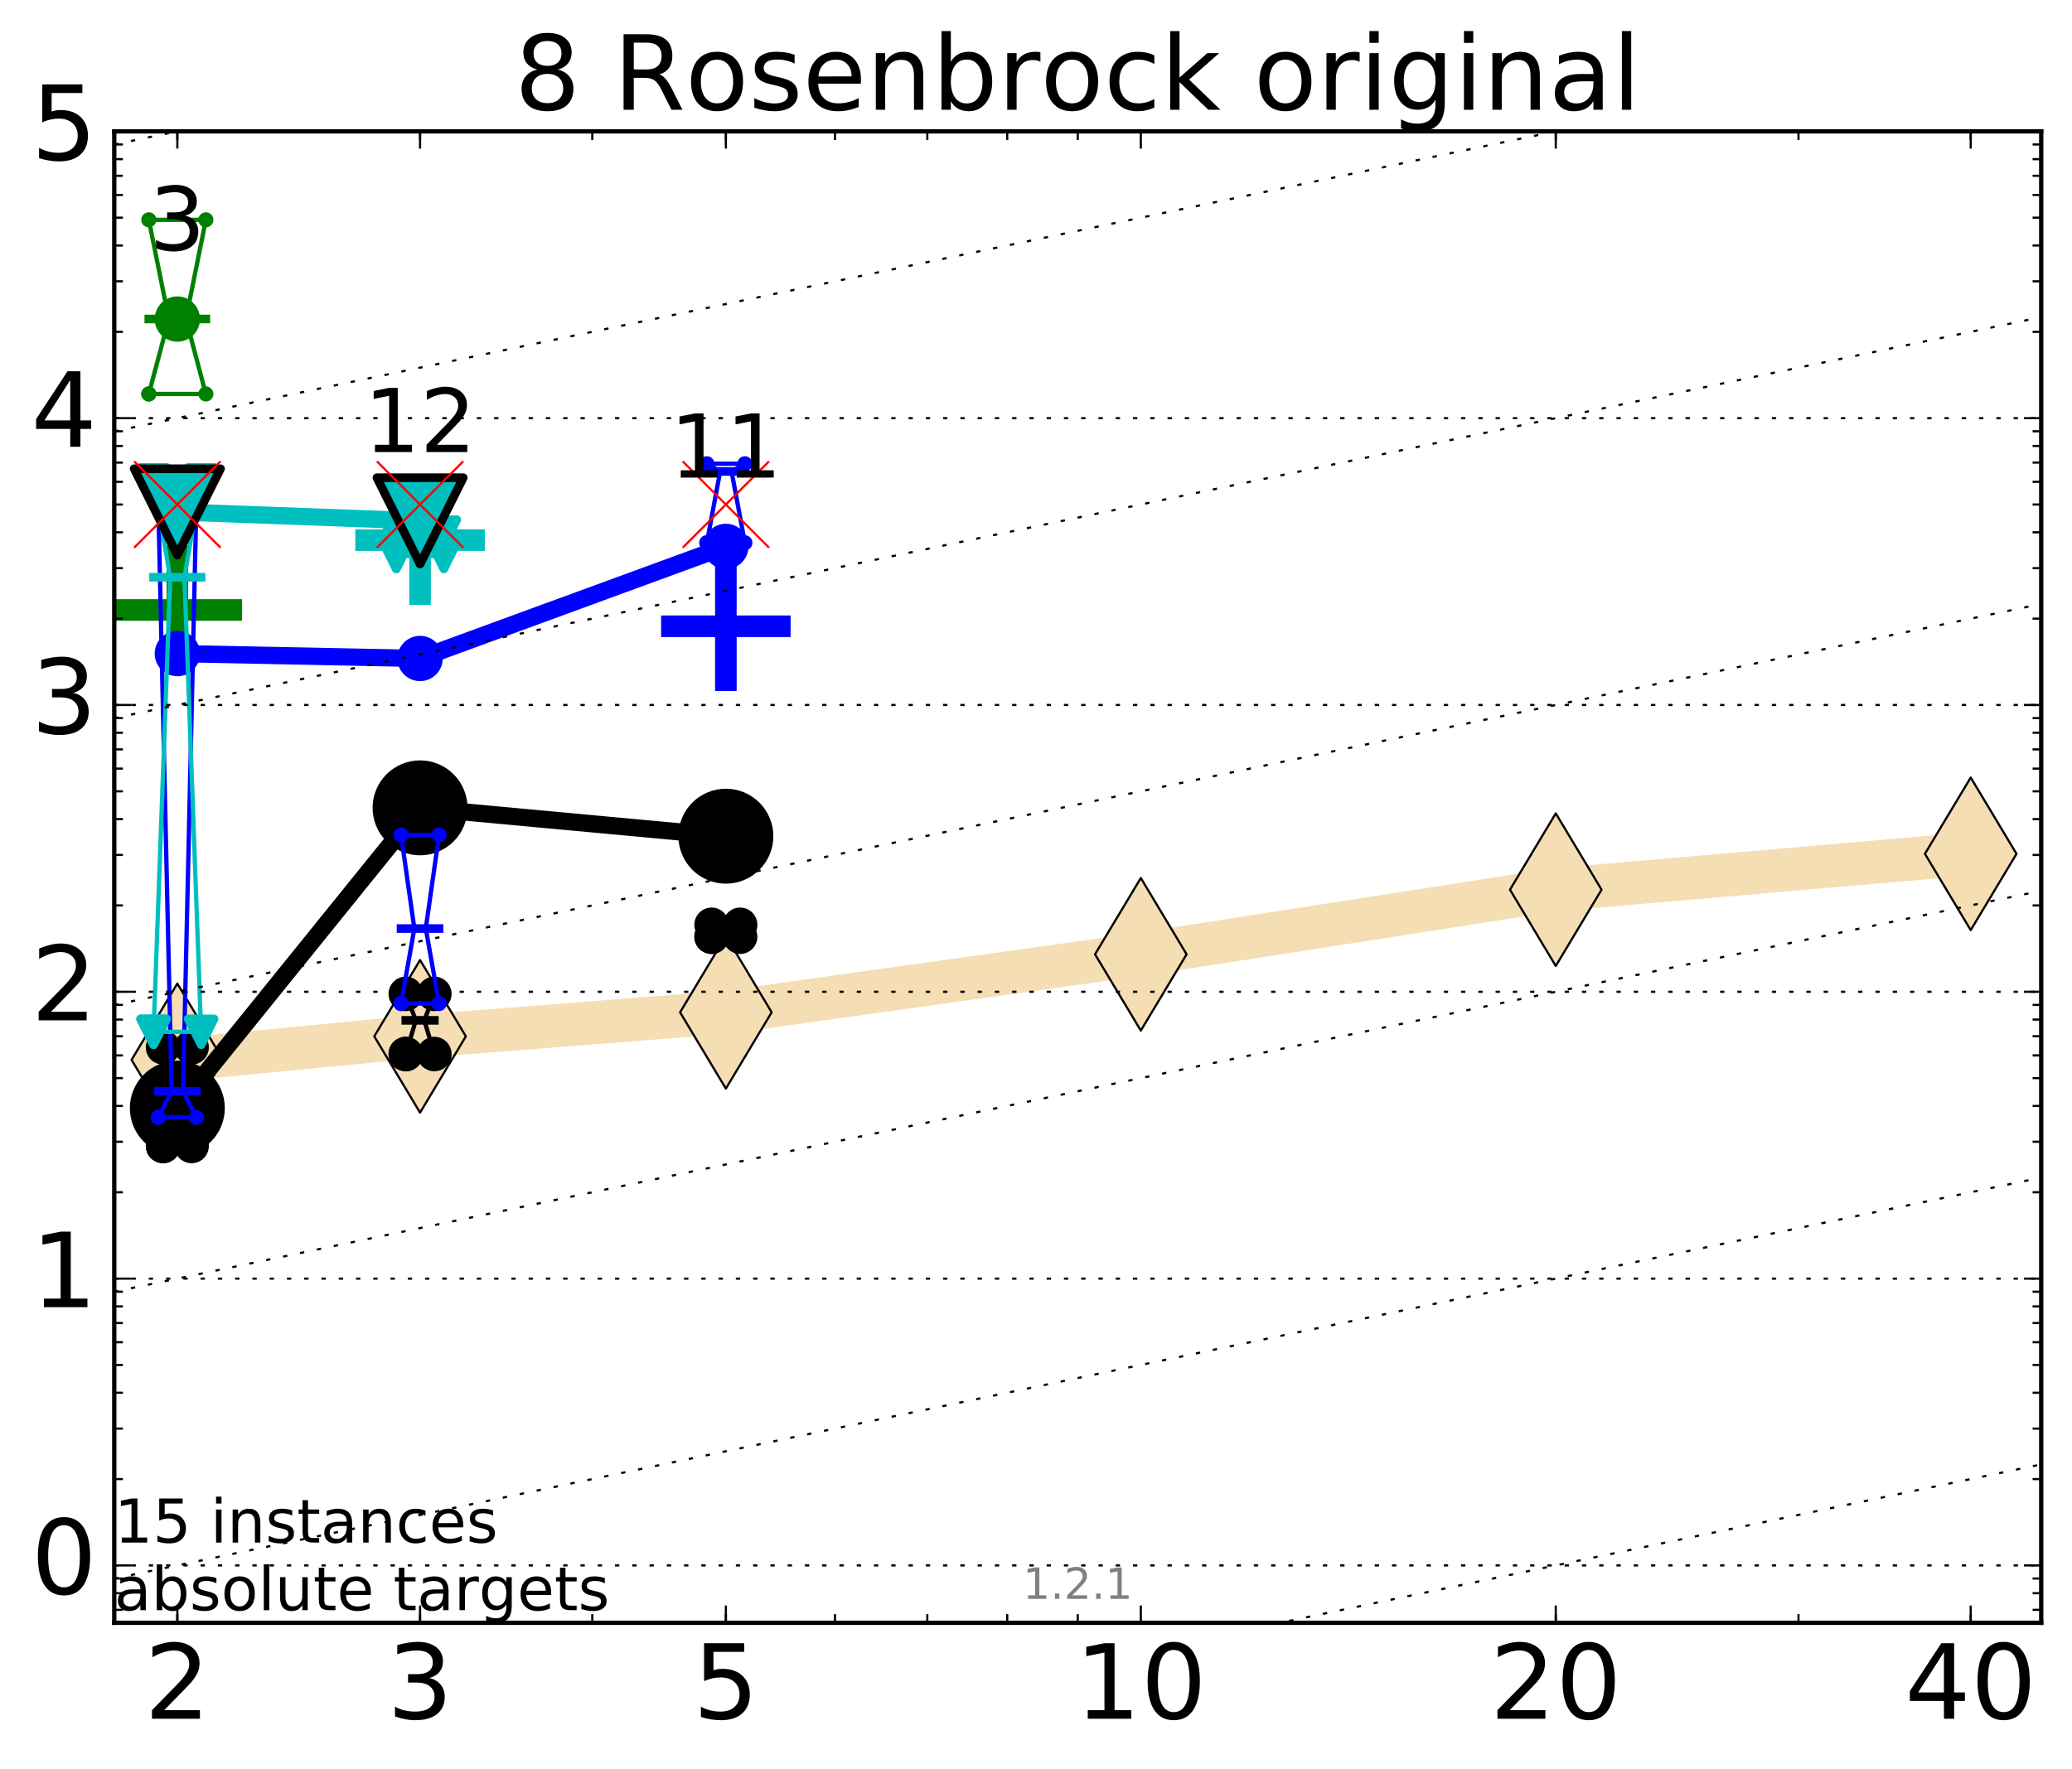 <?xml version="1.0" encoding="utf-8" standalone="no"?>
<!DOCTYPE svg PUBLIC "-//W3C//DTD SVG 1.1//EN"
  "http://www.w3.org/Graphics/SVG/1.1/DTD/svg11.dtd">
<!-- Created with matplotlib (http://matplotlib.org/) -->
<svg height="410pt" version="1.1" viewBox="0 0 480 410" width="480pt" xmlns="http://www.w3.org/2000/svg" xmlns:xlink="http://www.w3.org/1999/xlink">
 <defs>
  <style type="text/css">
*{stroke-linecap:butt;stroke-linejoin:round;stroke-miterlimit:100000;}
  </style>
 </defs>
 <g id="figure_1">
  <g id="patch_1">
   <path d="M 0 410.464 
L 480.07 410.464 
L 480.07 0 
L 0 0 
z
" style="fill:#ffffff;"/>
  </g>
  <g id="axes_1">
   <g id="patch_2">
    <path d="M 26.47 376.036 
L 472.87 376.036 
L 472.87 30.436 
L 26.47 30.436 
z
" style="fill:#ffffff;"/>
   </g>
   <g id="line2d_1">
    <path clip-path="url(#p7136a83ff3)" d="M 41.082 245.594 
L 97.312 240.143 
L 168.155 234.575 
L 264.282 221.134 
L 360.409 206.16 
L 456.536 197.853 
" style="fill:none;stroke:#f5deb3;stroke-linecap:square;stroke-width:10.0;"/>
    <defs>
     <path d="M -0 17.678 
L 10.607 0 
L 0 -17.678 
L -10.607 -0 
z
" id="m5b6c2e2b17" style="stroke:#000000;stroke-linejoin:miter;stroke-width:0.5;"/>
    </defs>
    <g clip-path="url(#p7136a83ff3)">
     <use style="fill:#f5deb3;stroke:#000000;stroke-linejoin:miter;stroke-width:0.5;" x="41.082" xlink:href="#m5b6c2e2b17" y="245.594"/>
     <use style="fill:#f5deb3;stroke:#000000;stroke-linejoin:miter;stroke-width:0.5;" x="97.312" xlink:href="#m5b6c2e2b17" y="240.143"/>
     <use style="fill:#f5deb3;stroke:#000000;stroke-linejoin:miter;stroke-width:0.5;" x="168.155" xlink:href="#m5b6c2e2b17" y="234.575"/>
     <use style="fill:#f5deb3;stroke:#000000;stroke-linejoin:miter;stroke-width:0.5;" x="264.282" xlink:href="#m5b6c2e2b17" y="221.134"/>
     <use style="fill:#f5deb3;stroke:#000000;stroke-linejoin:miter;stroke-width:0.5;" x="360.409" xlink:href="#m5b6c2e2b17" y="206.16"/>
     <use style="fill:#f5deb3;stroke:#000000;stroke-linejoin:miter;stroke-width:0.5;" x="456.536" xlink:href="#m5b6c2e2b17" y="197.853"/>
    </g>
   </g>
   <g id="line2d_2">
    <defs>
     <path d="M -15 0 
L 15 0 
M 0 15 
L 0 -15 
" id="m66681ef054" style="stroke:#008000;stroke-width:5.0;"/>
    </defs>
    <g clip-path="url(#p7136a83ff3)">
     <use style="fill:#008000;stroke:#008000;stroke-width:5.0;" x="41.082" xlink:href="#m66681ef054" y="141.346"/>
    </g>
   </g>
   <g id="line2d_3">
    <defs>
     <path d="M -15 0 
L 15 0 
M 0 15 
L 0 -15 
" id="md5be0cf673" style="stroke:#00bfbf;stroke-width:5.0;"/>
    </defs>
    <g clip-path="url(#p7136a83ff3)">
     <use style="fill:#00bfbf;stroke:#00bfbf;stroke-width:5.0;" x="97.312" xlink:href="#md5be0cf673" y="125.157"/>
    </g>
   </g>
   <g id="line2d_4">
    <defs>
     <path d="M -15 0 
L 15 0 
M 0 15 
L 0 -15 
" id="m552922731f" style="stroke:#0000ff;stroke-width:5.0;"/>
    </defs>
    <g clip-path="url(#p7136a83ff3)">
     <use style="fill:#0000ff;stroke:#0000ff;stroke-width:5.0;" x="168.155" xlink:href="#m552922731f" y="145.117"/>
    </g>
   </g>
   <g id="line2d_5">
    <path clip-path="url(#p7136a83ff3)" d="M 37.777 265.551 
L 40.09 253.518 
L 37.777 242.702 
L 44.386 242.702 
L 42.073 253.518 
L 44.386 265.551 
L 37.777 265.551 
" style="fill:none;stroke:#000000;stroke-linecap:square;"/>
    <defs>
     <path d="M 0 0 
C 0 0 0 0 0 0 
C 0 0 0 0 0 0 
C 0 0 0 0 0 0 
C 0 0 0 0 0 0 
C 0 0 0 0 0 0 
C 0 0 0 0 0 0 
C 0 0 0 0 0 0 
C 0 0 0 0 0 0 
z
" id="mcea1dc0888" style="stroke:#000000;stroke-width:2.0;"/>
    </defs>
    <g clip-path="url(#p7136a83ff3)">
     <use style="stroke:#000000;stroke-width:2.0;" x="37.777" xlink:href="#mcea1dc0888" y="265.551"/>
     <use style="stroke:#000000;stroke-width:2.0;" x="40.09" xlink:href="#mcea1dc0888" y="253.518"/>
     <use style="stroke:#000000;stroke-width:2.0;" x="37.777" xlink:href="#mcea1dc0888" y="242.702"/>
     <use style="stroke:#000000;stroke-width:2.0;" x="44.386" xlink:href="#mcea1dc0888" y="242.702"/>
     <use style="stroke:#000000;stroke-width:2.0;" x="42.073" xlink:href="#mcea1dc0888" y="253.518"/>
     <use style="stroke:#000000;stroke-width:2.0;" x="44.386" xlink:href="#mcea1dc0888" y="265.551"/>
     <use style="stroke:#000000;stroke-width:2.0;" x="37.777" xlink:href="#mcea1dc0888" y="265.551"/>
    </g>
   </g>
   <g id="line2d_6">
    <path clip-path="url(#p7136a83ff3)" d="M 37.777 265.551 
L 44.386 265.551 
L 44.386 242.702 
L 37.777 242.702 
L 37.777 265.551 
" style="fill:none;"/>
    <defs>
     <path d="M 0 3 
C 0.796 3 1.559 2.684 2.121 2.121 
C 2.684 1.559 3 0.796 3 0 
C 3 -0.796 2.684 -1.559 2.121 -2.121 
C 1.559 -2.684 0.796 -3 0 -3 
C -0.796 -3 -1.559 -2.684 -2.121 -2.121 
C -2.684 -1.559 -3 -0.796 -3 0 
C -3 0.796 -2.684 1.559 -2.121 2.121 
C -1.559 2.684 -0.796 3 0 3 
z
" id="ma7476d37eb" style="stroke:#000000;stroke-width:2.0;"/>
    </defs>
    <g clip-path="url(#p7136a83ff3)">
     <use style="stroke:#000000;stroke-width:2.0;" x="37.777" xlink:href="#ma7476d37eb" y="265.551"/>
     <use style="stroke:#000000;stroke-width:2.0;" x="44.386" xlink:href="#ma7476d37eb" y="265.551"/>
     <use style="stroke:#000000;stroke-width:2.0;" x="44.386" xlink:href="#ma7476d37eb" y="242.702"/>
     <use style="stroke:#000000;stroke-width:2.0;" x="37.777" xlink:href="#ma7476d37eb" y="242.702"/>
     <use style="stroke:#000000;stroke-width:2.0;" x="37.777" xlink:href="#ma7476d37eb" y="265.551"/>
    </g>
   </g>
   <g id="line2d_7">
    <path clip-path="url(#p7136a83ff3)" d="M 37.777 253.518 
L 44.386 253.518 
" style="fill:none;stroke:#000000;stroke-linecap:square;stroke-width:2.0;"/>
    <g clip-path="url(#p7136a83ff3)">
     <use style="stroke:#000000;stroke-width:2.0;" x="37.777" xlink:href="#mcea1dc0888" y="253.518"/>
     <use style="stroke:#000000;stroke-width:2.0;" x="44.386" xlink:href="#mcea1dc0888" y="253.518"/>
    </g>
   </g>
   <g id="line2d_8">
    <path clip-path="url(#p7136a83ff3)" d="M 94.008 244.246 
L 96.321 236.443 
L 94.008 230.306 
L 100.617 230.306 
L 98.304 236.443 
L 100.617 244.246 
L 94.008 244.246 
" style="fill:none;stroke:#000000;stroke-linecap:square;"/>
    <g clip-path="url(#p7136a83ff3)">
     <use style="stroke:#000000;stroke-width:2.0;" x="94.008" xlink:href="#mcea1dc0888" y="244.246"/>
     <use style="stroke:#000000;stroke-width:2.0;" x="96.321" xlink:href="#mcea1dc0888" y="236.443"/>
     <use style="stroke:#000000;stroke-width:2.0;" x="94.008" xlink:href="#mcea1dc0888" y="230.306"/>
     <use style="stroke:#000000;stroke-width:2.0;" x="100.617" xlink:href="#mcea1dc0888" y="230.306"/>
     <use style="stroke:#000000;stroke-width:2.0;" x="98.304" xlink:href="#mcea1dc0888" y="236.443"/>
     <use style="stroke:#000000;stroke-width:2.0;" x="100.617" xlink:href="#mcea1dc0888" y="244.246"/>
     <use style="stroke:#000000;stroke-width:2.0;" x="94.008" xlink:href="#mcea1dc0888" y="244.246"/>
    </g>
   </g>
   <g id="line2d_9">
    <path clip-path="url(#p7136a83ff3)" d="M 94.008 244.246 
L 100.617 244.246 
L 100.617 230.306 
L 94.008 230.306 
L 94.008 244.246 
" style="fill:none;"/>
    <g clip-path="url(#p7136a83ff3)">
     <use style="stroke:#000000;stroke-width:2.0;" x="94.008" xlink:href="#ma7476d37eb" y="244.246"/>
     <use style="stroke:#000000;stroke-width:2.0;" x="100.617" xlink:href="#ma7476d37eb" y="244.246"/>
     <use style="stroke:#000000;stroke-width:2.0;" x="100.617" xlink:href="#ma7476d37eb" y="230.306"/>
     <use style="stroke:#000000;stroke-width:2.0;" x="94.008" xlink:href="#ma7476d37eb" y="230.306"/>
     <use style="stroke:#000000;stroke-width:2.0;" x="94.008" xlink:href="#ma7476d37eb" y="244.246"/>
    </g>
   </g>
   <g id="line2d_10">
    <path clip-path="url(#p7136a83ff3)" d="M 94.008 236.443 
L 100.617 236.443 
" style="fill:none;stroke:#000000;stroke-linecap:square;stroke-width:2.0;"/>
    <g clip-path="url(#p7136a83ff3)">
     <use style="stroke:#000000;stroke-width:2.0;" x="94.008" xlink:href="#mcea1dc0888" y="236.443"/>
     <use style="stroke:#000000;stroke-width:2.0;" x="100.617" xlink:href="#mcea1dc0888" y="236.443"/>
    </g>
   </g>
   <g id="line2d_11">
    <path clip-path="url(#p7136a83ff3)" d="M 164.85 217.06 
L 167.163 215.157 
L 164.85 214.302 
L 171.459 214.302 
L 169.146 215.157 
L 171.459 217.06 
L 164.85 217.06 
" style="fill:none;stroke:#000000;stroke-linecap:square;"/>
    <g clip-path="url(#p7136a83ff3)">
     <use style="stroke:#000000;stroke-width:2.0;" x="164.85" xlink:href="#mcea1dc0888" y="217.06"/>
     <use style="stroke:#000000;stroke-width:2.0;" x="167.163" xlink:href="#mcea1dc0888" y="215.157"/>
     <use style="stroke:#000000;stroke-width:2.0;" x="164.85" xlink:href="#mcea1dc0888" y="214.302"/>
     <use style="stroke:#000000;stroke-width:2.0;" x="171.459" xlink:href="#mcea1dc0888" y="214.302"/>
     <use style="stroke:#000000;stroke-width:2.0;" x="169.146" xlink:href="#mcea1dc0888" y="215.157"/>
     <use style="stroke:#000000;stroke-width:2.0;" x="171.459" xlink:href="#mcea1dc0888" y="217.06"/>
     <use style="stroke:#000000;stroke-width:2.0;" x="164.85" xlink:href="#mcea1dc0888" y="217.06"/>
    </g>
   </g>
   <g id="line2d_12">
    <path clip-path="url(#p7136a83ff3)" d="M 164.85 217.06 
L 171.459 217.06 
L 171.459 214.302 
L 164.85 214.302 
L 164.85 217.06 
" style="fill:none;"/>
    <g clip-path="url(#p7136a83ff3)">
     <use style="stroke:#000000;stroke-width:2.0;" x="164.85" xlink:href="#ma7476d37eb" y="217.06"/>
     <use style="stroke:#000000;stroke-width:2.0;" x="171.459" xlink:href="#ma7476d37eb" y="217.06"/>
     <use style="stroke:#000000;stroke-width:2.0;" x="171.459" xlink:href="#ma7476d37eb" y="214.302"/>
     <use style="stroke:#000000;stroke-width:2.0;" x="164.85" xlink:href="#ma7476d37eb" y="214.302"/>
     <use style="stroke:#000000;stroke-width:2.0;" x="164.85" xlink:href="#ma7476d37eb" y="217.06"/>
    </g>
   </g>
   <g id="line2d_13">
    <path clip-path="url(#p7136a83ff3)" d="M 164.85 215.157 
L 171.459 215.157 
" style="fill:none;stroke:#000000;stroke-linecap:square;stroke-width:2.0;"/>
    <g clip-path="url(#p7136a83ff3)">
     <use style="stroke:#000000;stroke-width:2.0;" x="164.85" xlink:href="#mcea1dc0888" y="215.157"/>
     <use style="stroke:#000000;stroke-width:2.0;" x="171.459" xlink:href="#mcea1dc0888" y="215.157"/>
    </g>
   </g>
   <g id="line2d_14">
    <path clip-path="url(#p7136a83ff3)" d="M 41.082 256.778 
L 97.312 187.199 
" style="fill:none;stroke:#000000;stroke-linecap:square;stroke-width:4.0;"/>
    <g clip-path="url(#p7136a83ff3)">
     <use style="stroke:#000000;stroke-width:2.0;" x="41.082" xlink:href="#mcea1dc0888" y="256.778"/>
     <use style="stroke:#000000;stroke-width:2.0;" x="97.312" xlink:href="#mcea1dc0888" y="187.199"/>
    </g>
   </g>
   <g id="line2d_15">
    <path clip-path="url(#p7136a83ff3)" d="M 97.312 187.199 
L 168.155 193.766 
" style="fill:none;stroke:#000000;stroke-linecap:square;stroke-width:4.0;"/>
    <g clip-path="url(#p7136a83ff3)">
     <use style="stroke:#000000;stroke-width:2.0;" x="97.312" xlink:href="#mcea1dc0888" y="187.199"/>
     <use style="stroke:#000000;stroke-width:2.0;" x="168.155" xlink:href="#mcea1dc0888" y="193.766"/>
    </g>
   </g>
   <g id="line2d_16">
    <path clip-path="url(#p7136a83ff3)" d="M 41.082 256.778 
L 97.312 187.199 
L 168.155 193.766 
" style="fill:none;"/>
    <defs>
     <path d="M 0 10 
C 2.652 10 5.196 8.946 7.071 7.071 
C 8.946 5.196 10 2.652 10 0 
C 10 -2.652 8.946 -5.196 7.071 -7.071 
C 5.196 -8.946 2.652 -10 0 -10 
C -2.652 -10 -5.196 -8.946 -7.071 -7.071 
C -8.946 -5.196 -10 -2.652 -10 0 
C -10 2.652 -8.946 5.196 -7.071 7.071 
C -5.196 8.946 -2.652 10 0 10 
z
" id="m5f49a2cd7a" style="stroke:#000000;stroke-width:2.0;"/>
    </defs>
    <g clip-path="url(#p7136a83ff3)">
     <use style="stroke:#000000;stroke-width:2.0;" x="41.082" xlink:href="#m5f49a2cd7a" y="256.778"/>
     <use style="stroke:#000000;stroke-width:2.0;" x="97.312" xlink:href="#m5f49a2cd7a" y="187.199"/>
     <use style="stroke:#000000;stroke-width:2.0;" x="168.155" xlink:href="#m5f49a2cd7a" y="193.766"/>
    </g>
   </g>
   <g id="line2d_17">
    <path clip-path="url(#p7136a83ff3)" d="M 36.676 258.912 
L 39.76 252.869 
L 36.676 116.899 
L 45.488 116.899 
L 42.403 252.869 
L 45.488 258.912 
L 36.676 258.912 
" style="fill:none;stroke:#0000ff;stroke-linecap:square;"/>
    <defs>
     <path d="M 0 0 
C 0 0 0 0 0 0 
C 0 0 0 0 0 0 
C 0 0 0 0 0 0 
C 0 0 0 0 0 0 
C 0 0 0 0 0 0 
C 0 0 0 0 0 0 
C 0 0 0 0 0 0 
C 0 0 0 0 0 0 
z
" id="m1ff0616147" style="stroke:#0000ff;stroke-width:0.5;"/>
    </defs>
    <g clip-path="url(#p7136a83ff3)">
     <use style="fill:#0000ff;stroke:#0000ff;stroke-width:0.5;" x="36.676" xlink:href="#m1ff0616147" y="258.912"/>
     <use style="fill:#0000ff;stroke:#0000ff;stroke-width:0.5;" x="39.76" xlink:href="#m1ff0616147" y="252.869"/>
     <use style="fill:#0000ff;stroke:#0000ff;stroke-width:0.5;" x="36.676" xlink:href="#m1ff0616147" y="116.899"/>
     <use style="fill:#0000ff;stroke:#0000ff;stroke-width:0.5;" x="45.488" xlink:href="#m1ff0616147" y="116.899"/>
     <use style="fill:#0000ff;stroke:#0000ff;stroke-width:0.5;" x="42.403" xlink:href="#m1ff0616147" y="252.869"/>
     <use style="fill:#0000ff;stroke:#0000ff;stroke-width:0.5;" x="45.488" xlink:href="#m1ff0616147" y="258.912"/>
     <use style="fill:#0000ff;stroke:#0000ff;stroke-width:0.5;" x="36.676" xlink:href="#m1ff0616147" y="258.912"/>
    </g>
   </g>
   <g id="line2d_18">
    <path clip-path="url(#p7136a83ff3)" d="M 36.676 258.912 
L 45.488 258.912 
L 45.488 116.899 
L 36.676 116.899 
L 36.676 258.912 
" style="fill:none;"/>
    <defs>
     <path d="M 0 1.5 
C 0.398 1.5 0.779 1.342 1.061 1.061 
C 1.342 0.779 1.5 0.398 1.5 0 
C 1.5 -0.398 1.342 -0.779 1.061 -1.061 
C 0.779 -1.342 0.398 -1.5 0 -1.5 
C -0.398 -1.5 -0.779 -1.342 -1.061 -1.061 
C -1.342 -0.779 -1.5 -0.398 -1.5 0 
C -1.5 0.398 -1.342 0.779 -1.061 1.061 
C -0.779 1.342 -0.398 1.5 0 1.5 
z
" id="mb6dfdadce5" style="stroke:#0000ff;stroke-width:0.5;"/>
    </defs>
    <g clip-path="url(#p7136a83ff3)">
     <use style="fill:#0000ff;stroke:#0000ff;stroke-width:0.5;" x="36.676" xlink:href="#mb6dfdadce5" y="258.912"/>
     <use style="fill:#0000ff;stroke:#0000ff;stroke-width:0.5;" x="45.488" xlink:href="#mb6dfdadce5" y="258.912"/>
     <use style="fill:#0000ff;stroke:#0000ff;stroke-width:0.5;" x="45.488" xlink:href="#mb6dfdadce5" y="116.899"/>
     <use style="fill:#0000ff;stroke:#0000ff;stroke-width:0.5;" x="36.676" xlink:href="#mb6dfdadce5" y="116.899"/>
     <use style="fill:#0000ff;stroke:#0000ff;stroke-width:0.5;" x="36.676" xlink:href="#mb6dfdadce5" y="258.912"/>
    </g>
   </g>
   <g id="line2d_19">
    <path clip-path="url(#p7136a83ff3)" d="M 36.676 252.869 
L 45.488 252.869 
" style="fill:none;stroke:#0000ff;stroke-linecap:square;stroke-width:2.0;"/>
    <g clip-path="url(#p7136a83ff3)">
     <use style="fill:#0000ff;stroke:#0000ff;stroke-width:0.5;" x="36.676" xlink:href="#m1ff0616147" y="252.869"/>
     <use style="fill:#0000ff;stroke:#0000ff;stroke-width:0.5;" x="45.488" xlink:href="#m1ff0616147" y="252.869"/>
    </g>
   </g>
   <g id="line2d_20">
    <path clip-path="url(#p7136a83ff3)" d="M 92.906 232.543 
L 95.991 215.163 
L 92.906 193.469 
L 101.718 193.469 
L 98.634 215.163 
L 101.718 232.543 
L 92.906 232.543 
" style="fill:none;stroke:#0000ff;stroke-linecap:square;"/>
    <g clip-path="url(#p7136a83ff3)">
     <use style="fill:#0000ff;stroke:#0000ff;stroke-width:0.5;" x="92.906" xlink:href="#m1ff0616147" y="232.543"/>
     <use style="fill:#0000ff;stroke:#0000ff;stroke-width:0.5;" x="95.991" xlink:href="#m1ff0616147" y="215.163"/>
     <use style="fill:#0000ff;stroke:#0000ff;stroke-width:0.5;" x="92.906" xlink:href="#m1ff0616147" y="193.469"/>
     <use style="fill:#0000ff;stroke:#0000ff;stroke-width:0.5;" x="101.718" xlink:href="#m1ff0616147" y="193.469"/>
     <use style="fill:#0000ff;stroke:#0000ff;stroke-width:0.5;" x="98.634" xlink:href="#m1ff0616147" y="215.163"/>
     <use style="fill:#0000ff;stroke:#0000ff;stroke-width:0.5;" x="101.718" xlink:href="#m1ff0616147" y="232.543"/>
     <use style="fill:#0000ff;stroke:#0000ff;stroke-width:0.5;" x="92.906" xlink:href="#m1ff0616147" y="232.543"/>
    </g>
   </g>
   <g id="line2d_21">
    <path clip-path="url(#p7136a83ff3)" d="M 92.906 232.543 
L 101.718 232.543 
L 101.718 193.469 
L 92.906 193.469 
L 92.906 232.543 
" style="fill:none;"/>
    <g clip-path="url(#p7136a83ff3)">
     <use style="fill:#0000ff;stroke:#0000ff;stroke-width:0.5;" x="92.906" xlink:href="#mb6dfdadce5" y="232.543"/>
     <use style="fill:#0000ff;stroke:#0000ff;stroke-width:0.5;" x="101.718" xlink:href="#mb6dfdadce5" y="232.543"/>
     <use style="fill:#0000ff;stroke:#0000ff;stroke-width:0.5;" x="101.718" xlink:href="#mb6dfdadce5" y="193.469"/>
     <use style="fill:#0000ff;stroke:#0000ff;stroke-width:0.5;" x="92.906" xlink:href="#mb6dfdadce5" y="193.469"/>
     <use style="fill:#0000ff;stroke:#0000ff;stroke-width:0.5;" x="92.906" xlink:href="#mb6dfdadce5" y="232.543"/>
    </g>
   </g>
   <g id="line2d_22">
    <path clip-path="url(#p7136a83ff3)" d="M 92.906 215.163 
L 101.718 215.163 
" style="fill:none;stroke:#0000ff;stroke-linecap:square;stroke-width:2.0;"/>
    <g clip-path="url(#p7136a83ff3)">
     <use style="fill:#0000ff;stroke:#0000ff;stroke-width:0.5;" x="92.906" xlink:href="#m1ff0616147" y="215.163"/>
     <use style="fill:#0000ff;stroke:#0000ff;stroke-width:0.5;" x="101.718" xlink:href="#m1ff0616147" y="215.163"/>
    </g>
   </g>
   <g id="line2d_23">
    <path clip-path="url(#p7136a83ff3)" d="M 163.749 125.78 
L 166.833 109.249 
L 163.749 107.461 
L 172.561 107.461 
L 169.476 109.249 
L 172.561 125.78 
L 163.749 125.78 
" style="fill:none;stroke:#0000ff;stroke-linecap:square;"/>
    <g clip-path="url(#p7136a83ff3)">
     <use style="fill:#0000ff;stroke:#0000ff;stroke-width:0.5;" x="163.749" xlink:href="#m1ff0616147" y="125.78"/>
     <use style="fill:#0000ff;stroke:#0000ff;stroke-width:0.5;" x="166.833" xlink:href="#m1ff0616147" y="109.249"/>
     <use style="fill:#0000ff;stroke:#0000ff;stroke-width:0.5;" x="163.749" xlink:href="#m1ff0616147" y="107.461"/>
     <use style="fill:#0000ff;stroke:#0000ff;stroke-width:0.5;" x="172.561" xlink:href="#m1ff0616147" y="107.461"/>
     <use style="fill:#0000ff;stroke:#0000ff;stroke-width:0.5;" x="169.476" xlink:href="#m1ff0616147" y="109.249"/>
     <use style="fill:#0000ff;stroke:#0000ff;stroke-width:0.5;" x="172.561" xlink:href="#m1ff0616147" y="125.78"/>
     <use style="fill:#0000ff;stroke:#0000ff;stroke-width:0.5;" x="163.749" xlink:href="#m1ff0616147" y="125.78"/>
    </g>
   </g>
   <g id="line2d_24">
    <path clip-path="url(#p7136a83ff3)" d="M 163.749 125.78 
L 172.561 125.78 
L 172.561 107.461 
L 163.749 107.461 
L 163.749 125.78 
" style="fill:none;"/>
    <g clip-path="url(#p7136a83ff3)">
     <use style="fill:#0000ff;stroke:#0000ff;stroke-width:0.5;" x="163.749" xlink:href="#mb6dfdadce5" y="125.78"/>
     <use style="fill:#0000ff;stroke:#0000ff;stroke-width:0.5;" x="172.561" xlink:href="#mb6dfdadce5" y="125.78"/>
     <use style="fill:#0000ff;stroke:#0000ff;stroke-width:0.5;" x="172.561" xlink:href="#mb6dfdadce5" y="107.461"/>
     <use style="fill:#0000ff;stroke:#0000ff;stroke-width:0.5;" x="163.749" xlink:href="#mb6dfdadce5" y="107.461"/>
     <use style="fill:#0000ff;stroke:#0000ff;stroke-width:0.5;" x="163.749" xlink:href="#mb6dfdadce5" y="125.78"/>
    </g>
   </g>
   <g id="line2d_25">
    <path clip-path="url(#p7136a83ff3)" d="M 163.749 109.249 
L 172.561 109.249 
" style="fill:none;stroke:#0000ff;stroke-linecap:square;stroke-width:2.0;"/>
    <g clip-path="url(#p7136a83ff3)">
     <use style="fill:#0000ff;stroke:#0000ff;stroke-width:0.5;" x="163.749" xlink:href="#m1ff0616147" y="109.249"/>
     <use style="fill:#0000ff;stroke:#0000ff;stroke-width:0.5;" x="172.561" xlink:href="#m1ff0616147" y="109.249"/>
    </g>
   </g>
   <g id="line2d_26">
    <path clip-path="url(#p7136a83ff3)" d="M 41.082 151.448 
L 97.312 152.584 
" style="fill:none;stroke:#0000ff;stroke-linecap:square;stroke-width:4.0;"/>
    <g clip-path="url(#p7136a83ff3)">
     <use style="fill:#0000ff;stroke:#0000ff;stroke-width:0.5;" x="41.082" xlink:href="#m1ff0616147" y="151.448"/>
     <use style="fill:#0000ff;stroke:#0000ff;stroke-width:0.5;" x="97.312" xlink:href="#m1ff0616147" y="152.584"/>
    </g>
   </g>
   <g id="line2d_27">
    <path clip-path="url(#p7136a83ff3)" d="M 97.312 152.584 
L 168.155 126.615 
" style="fill:none;stroke:#0000ff;stroke-linecap:square;stroke-width:4.0;"/>
    <g clip-path="url(#p7136a83ff3)">
     <use style="fill:#0000ff;stroke:#0000ff;stroke-width:0.5;" x="97.312" xlink:href="#m1ff0616147" y="152.584"/>
     <use style="fill:#0000ff;stroke:#0000ff;stroke-width:0.5;" x="168.155" xlink:href="#m1ff0616147" y="126.615"/>
    </g>
   </g>
   <g id="line2d_28">
    <path clip-path="url(#p7136a83ff3)" d="M 41.082 151.448 
L 97.312 152.584 
L 168.155 126.615 
" style="fill:none;"/>
    <defs>
     <path d="M 0 5 
C 1.326 5 2.598 4.473 3.536 3.536 
C 4.473 2.598 5 1.326 5 0 
C 5 -1.326 4.473 -2.598 3.536 -3.536 
C 2.598 -4.473 1.326 -5 0 -5 
C -1.326 -5 -2.598 -4.473 -3.536 -3.536 
C -4.473 -2.598 -5 -1.326 -5 0 
C -5 1.326 -4.473 2.598 -3.536 3.536 
C -2.598 4.473 -1.326 5 0 5 
z
" id="md612bc1747" style="stroke:#0000ff;stroke-width:0.5;"/>
    </defs>
    <g clip-path="url(#p7136a83ff3)">
     <use style="fill:#0000ff;stroke:#0000ff;stroke-width:0.5;" x="41.082" xlink:href="#md612bc1747" y="151.448"/>
     <use style="fill:#0000ff;stroke:#0000ff;stroke-width:0.5;" x="97.312" xlink:href="#md612bc1747" y="152.584"/>
     <use style="fill:#0000ff;stroke:#0000ff;stroke-width:0.5;" x="168.155" xlink:href="#md612bc1747" y="126.615"/>
    </g>
   </g>
   <g id="line2d_29">
    <path clip-path="url(#p7136a83ff3)" d="M 35.574 239.103 
L 39.429 133.757 
L 35.574 111.298 
L 46.589 111.298 
L 42.734 133.757 
L 46.589 239.103 
L 35.574 239.103 
" style="fill:none;stroke:#00bfbf;stroke-linecap:square;"/>
    <defs>
     <path d="M 0 0 
L 0 0 
L 0 0 
z
" id="m552c02685d" style="stroke:#00bfbf;stroke-linejoin:miter;stroke-width:2.0;"/>
    </defs>
    <g clip-path="url(#p7136a83ff3)">
     <use style="fill:#00bfbf;stroke:#00bfbf;stroke-linejoin:miter;stroke-width:2.0;" x="35.574" xlink:href="#m552c02685d" y="239.103"/>
     <use style="fill:#00bfbf;stroke:#00bfbf;stroke-linejoin:miter;stroke-width:2.0;" x="39.429" xlink:href="#m552c02685d" y="133.757"/>
     <use style="fill:#00bfbf;stroke:#00bfbf;stroke-linejoin:miter;stroke-width:2.0;" x="35.574" xlink:href="#m552c02685d" y="111.298"/>
     <use style="fill:#00bfbf;stroke:#00bfbf;stroke-linejoin:miter;stroke-width:2.0;" x="46.589" xlink:href="#m552c02685d" y="111.298"/>
     <use style="fill:#00bfbf;stroke:#00bfbf;stroke-linejoin:miter;stroke-width:2.0;" x="42.734" xlink:href="#m552c02685d" y="133.757"/>
     <use style="fill:#00bfbf;stroke:#00bfbf;stroke-linejoin:miter;stroke-width:2.0;" x="46.589" xlink:href="#m552c02685d" y="239.103"/>
     <use style="fill:#00bfbf;stroke:#00bfbf;stroke-linejoin:miter;stroke-width:2.0;" x="35.574" xlink:href="#m552c02685d" y="239.103"/>
    </g>
   </g>
   <g id="line2d_30">
    <path clip-path="url(#p7136a83ff3)" d="M 35.574 239.103 
L 46.589 239.103 
L 46.589 111.298 
L 35.574 111.298 
L 35.574 239.103 
" style="fill:none;"/>
    <defs>
     <path d="M -0 3 
L 3 -3 
L -3 -3 
z
" id="me91de031ec" style="stroke:#00bfbf;stroke-linejoin:miter;stroke-width:2.0;"/>
    </defs>
    <g clip-path="url(#p7136a83ff3)">
     <use style="fill:#00bfbf;stroke:#00bfbf;stroke-linejoin:miter;stroke-width:2.0;" x="35.574" xlink:href="#me91de031ec" y="239.103"/>
     <use style="fill:#00bfbf;stroke:#00bfbf;stroke-linejoin:miter;stroke-width:2.0;" x="46.589" xlink:href="#me91de031ec" y="239.103"/>
     <use style="fill:#00bfbf;stroke:#00bfbf;stroke-linejoin:miter;stroke-width:2.0;" x="46.589" xlink:href="#me91de031ec" y="111.298"/>
     <use style="fill:#00bfbf;stroke:#00bfbf;stroke-linejoin:miter;stroke-width:2.0;" x="35.574" xlink:href="#me91de031ec" y="111.298"/>
     <use style="fill:#00bfbf;stroke:#00bfbf;stroke-linejoin:miter;stroke-width:2.0;" x="35.574" xlink:href="#me91de031ec" y="239.103"/>
    </g>
   </g>
   <g id="line2d_31">
    <path clip-path="url(#p7136a83ff3)" d="M 35.574 133.757 
L 46.589 133.757 
" style="fill:none;stroke:#00bfbf;stroke-linecap:square;stroke-width:2.0;"/>
    <g clip-path="url(#p7136a83ff3)">
     <use style="fill:#00bfbf;stroke:#00bfbf;stroke-linejoin:miter;stroke-width:2.0;" x="35.574" xlink:href="#m552c02685d" y="133.757"/>
     <use style="fill:#00bfbf;stroke:#00bfbf;stroke-linejoin:miter;stroke-width:2.0;" x="46.589" xlink:href="#m552c02685d" y="133.757"/>
    </g>
   </g>
   <g id="line2d_32">
    <path clip-path="url(#p7136a83ff3)" d="M 91.805 128.82 
L 95.66 127.089 
L 91.805 123.437 
L 102.82 123.437 
L 98.965 127.089 
L 102.82 128.82 
L 91.805 128.82 
" style="fill:none;stroke:#00bfbf;stroke-linecap:square;"/>
    <g clip-path="url(#p7136a83ff3)">
     <use style="fill:#00bfbf;stroke:#00bfbf;stroke-linejoin:miter;stroke-width:2.0;" x="91.805" xlink:href="#m552c02685d" y="128.82"/>
     <use style="fill:#00bfbf;stroke:#00bfbf;stroke-linejoin:miter;stroke-width:2.0;" x="95.66" xlink:href="#m552c02685d" y="127.089"/>
     <use style="fill:#00bfbf;stroke:#00bfbf;stroke-linejoin:miter;stroke-width:2.0;" x="91.805" xlink:href="#m552c02685d" y="123.437"/>
     <use style="fill:#00bfbf;stroke:#00bfbf;stroke-linejoin:miter;stroke-width:2.0;" x="102.82" xlink:href="#m552c02685d" y="123.437"/>
     <use style="fill:#00bfbf;stroke:#00bfbf;stroke-linejoin:miter;stroke-width:2.0;" x="98.965" xlink:href="#m552c02685d" y="127.089"/>
     <use style="fill:#00bfbf;stroke:#00bfbf;stroke-linejoin:miter;stroke-width:2.0;" x="102.82" xlink:href="#m552c02685d" y="128.82"/>
     <use style="fill:#00bfbf;stroke:#00bfbf;stroke-linejoin:miter;stroke-width:2.0;" x="91.805" xlink:href="#m552c02685d" y="128.82"/>
    </g>
   </g>
   <g id="line2d_33">
    <path clip-path="url(#p7136a83ff3)" d="M 91.805 128.82 
L 102.82 128.82 
L 102.82 123.437 
L 91.805 123.437 
L 91.805 128.82 
" style="fill:none;"/>
    <g clip-path="url(#p7136a83ff3)">
     <use style="fill:#00bfbf;stroke:#00bfbf;stroke-linejoin:miter;stroke-width:2.0;" x="91.805" xlink:href="#me91de031ec" y="128.82"/>
     <use style="fill:#00bfbf;stroke:#00bfbf;stroke-linejoin:miter;stroke-width:2.0;" x="102.82" xlink:href="#me91de031ec" y="128.82"/>
     <use style="fill:#00bfbf;stroke:#00bfbf;stroke-linejoin:miter;stroke-width:2.0;" x="102.82" xlink:href="#me91de031ec" y="123.437"/>
     <use style="fill:#00bfbf;stroke:#00bfbf;stroke-linejoin:miter;stroke-width:2.0;" x="91.805" xlink:href="#me91de031ec" y="123.437"/>
     <use style="fill:#00bfbf;stroke:#00bfbf;stroke-linejoin:miter;stroke-width:2.0;" x="91.805" xlink:href="#me91de031ec" y="128.82"/>
    </g>
   </g>
   <g id="line2d_34">
    <path clip-path="url(#p7136a83ff3)" d="M 91.805 127.089 
L 102.82 127.089 
" style="fill:none;stroke:#00bfbf;stroke-linecap:square;stroke-width:2.0;"/>
    <g clip-path="url(#p7136a83ff3)">
     <use style="fill:#00bfbf;stroke:#00bfbf;stroke-linejoin:miter;stroke-width:2.0;" x="91.805" xlink:href="#m552c02685d" y="127.089"/>
     <use style="fill:#00bfbf;stroke:#00bfbf;stroke-linejoin:miter;stroke-width:2.0;" x="102.82" xlink:href="#m552c02685d" y="127.089"/>
    </g>
   </g>
   <g id="line2d_35">
    <path clip-path="url(#p7136a83ff3)" d="M 41.082 118.624 
L 97.312 120.699 
" style="fill:none;stroke:#00bfbf;stroke-linecap:square;stroke-width:4.0;"/>
    <defs>
     <path d="M 0 0 
L 0 0 
L 0 0 
z
" id="md5eb903fff" style="stroke:#000000;stroke-linejoin:miter;stroke-width:2.0;"/>
    </defs>
    <g clip-path="url(#p7136a83ff3)">
     <use style="fill:#00bfbf;stroke:#000000;stroke-linejoin:miter;stroke-width:2.0;" x="41.082" xlink:href="#md5eb903fff" y="118.624"/>
     <use style="fill:#00bfbf;stroke:#000000;stroke-linejoin:miter;stroke-width:2.0;" x="97.312" xlink:href="#md5eb903fff" y="120.699"/>
    </g>
   </g>
   <g id="line2d_36">
    <path clip-path="url(#p7136a83ff3)" d="M 41.082 118.624 
L 97.312 120.699 
" style="fill:none;"/>
    <defs>
     <path d="M -0 10 
L 10 -10 
L -10 -10 
z
" id="md1e0e27ba3" style="stroke:#000000;stroke-linejoin:miter;stroke-width:2.0;"/>
    </defs>
    <g clip-path="url(#p7136a83ff3)">
     <use style="fill:#00bfbf;stroke:#000000;stroke-linejoin:miter;stroke-width:2.0;" x="41.082" xlink:href="#md1e0e27ba3" y="118.624"/>
     <use style="fill:#00bfbf;stroke:#000000;stroke-linejoin:miter;stroke-width:2.0;" x="97.312" xlink:href="#md1e0e27ba3" y="120.699"/>
    </g>
   </g>
   <g id="line2d_37">
    <path clip-path="url(#p7136a83ff3)" d="M 34.473 91.289 
L 39.099 73.923 
L 34.473 50.939 
L 47.691 50.939 
L 43.064 73.923 
L 47.691 91.289 
L 34.473 91.289 
" style="fill:none;stroke:#008000;stroke-linecap:square;"/>
    <defs>
     <path d="M 0 0 
C 0 0 0 0 0 0 
C 0 0 0 0 0 0 
C 0 0 0 0 0 0 
C 0 0 0 0 0 0 
C 0 0 0 0 0 0 
C 0 0 0 0 0 0 
C 0 0 0 0 0 0 
C 0 0 0 0 0 0 
z
" id="m80b112d5e2" style="stroke:#008000;stroke-width:0.5;"/>
    </defs>
    <g clip-path="url(#p7136a83ff3)">
     <use style="fill:#008000;stroke:#008000;stroke-width:0.5;" x="34.473" xlink:href="#m80b112d5e2" y="91.289"/>
     <use style="fill:#008000;stroke:#008000;stroke-width:0.5;" x="39.099" xlink:href="#m80b112d5e2" y="73.923"/>
     <use style="fill:#008000;stroke:#008000;stroke-width:0.5;" x="34.473" xlink:href="#m80b112d5e2" y="50.939"/>
     <use style="fill:#008000;stroke:#008000;stroke-width:0.5;" x="47.691" xlink:href="#m80b112d5e2" y="50.939"/>
     <use style="fill:#008000;stroke:#008000;stroke-width:0.5;" x="43.064" xlink:href="#m80b112d5e2" y="73.923"/>
     <use style="fill:#008000;stroke:#008000;stroke-width:0.5;" x="47.691" xlink:href="#m80b112d5e2" y="91.289"/>
     <use style="fill:#008000;stroke:#008000;stroke-width:0.5;" x="34.473" xlink:href="#m80b112d5e2" y="91.289"/>
    </g>
   </g>
   <g id="line2d_38">
    <path clip-path="url(#p7136a83ff3)" d="M 34.473 91.289 
L 47.691 91.289 
L 47.691 50.939 
L 34.473 50.939 
L 34.473 91.289 
" style="fill:none;"/>
    <defs>
     <path d="M 0 1.5 
C 0.398 1.5 0.779 1.342 1.061 1.061 
C 1.342 0.779 1.5 0.398 1.5 0 
C 1.5 -0.398 1.342 -0.779 1.061 -1.061 
C 0.779 -1.342 0.398 -1.5 0 -1.5 
C -0.398 -1.5 -0.779 -1.342 -1.061 -1.061 
C -1.342 -0.779 -1.5 -0.398 -1.5 0 
C -1.5 0.398 -1.342 0.779 -1.061 1.061 
C -0.779 1.342 -0.398 1.5 0 1.5 
z
" id="md05405163b" style="stroke:#008000;stroke-width:0.5;"/>
    </defs>
    <g clip-path="url(#p7136a83ff3)">
     <use style="fill:#008000;stroke:#008000;stroke-width:0.5;" x="34.473" xlink:href="#md05405163b" y="91.289"/>
     <use style="fill:#008000;stroke:#008000;stroke-width:0.5;" x="47.691" xlink:href="#md05405163b" y="91.289"/>
     <use style="fill:#008000;stroke:#008000;stroke-width:0.5;" x="47.691" xlink:href="#md05405163b" y="50.939"/>
     <use style="fill:#008000;stroke:#008000;stroke-width:0.5;" x="34.473" xlink:href="#md05405163b" y="50.939"/>
     <use style="fill:#008000;stroke:#008000;stroke-width:0.5;" x="34.473" xlink:href="#md05405163b" y="91.289"/>
    </g>
   </g>
   <g id="line2d_39">
    <path clip-path="url(#p7136a83ff3)" d="M 34.473 73.923 
L 47.691 73.923 
" style="fill:none;stroke:#008000;stroke-linecap:square;stroke-width:2.0;"/>
    <g clip-path="url(#p7136a83ff3)">
     <use style="fill:#008000;stroke:#008000;stroke-width:0.5;" x="34.473" xlink:href="#m80b112d5e2" y="73.923"/>
     <use style="fill:#008000;stroke:#008000;stroke-width:0.5;" x="47.691" xlink:href="#m80b112d5e2" y="73.923"/>
    </g>
   </g>
   <g id="line2d_40">
    <path clip-path="url(#p7136a83ff3)" d="M 41.082 73.931 
" style="fill:none;"/>
    <defs>
     <path d="M 0 5 
C 1.326 5 2.598 4.473 3.536 3.536 
C 4.473 2.598 5 1.326 5 0 
C 5 -1.326 4.473 -2.598 3.536 -3.536 
C 2.598 -4.473 1.326 -5 0 -5 
C -1.326 -5 -2.598 -4.473 -3.536 -3.536 
C -4.473 -2.598 -5 -1.326 -5 0 
C -5 1.326 -4.473 2.598 -3.536 3.536 
C -2.598 4.473 -1.326 5 0 5 
z
" id="m3a33b2fa32" style="stroke:#008000;stroke-width:0.5;"/>
    </defs>
    <g clip-path="url(#p7136a83ff3)">
     <use style="fill:#008000;stroke:#008000;stroke-width:0.5;" x="41.082" xlink:href="#m3a33b2fa32" y="73.931"/>
    </g>
   </g>
   <g id="line2d_41"/>
   <g id="line2d_42"/>
   <g id="line2d_43"/>
   <g id="line2d_44"/>
   <g id="line2d_45"/>
   <g id="line2d_46"/>
   <g id="line2d_47"/>
   <g id="line2d_48">
    <defs>
     <path d="M -10 10 
L 10 -10 
M -10 -10 
L 10 10 
" id="mdd63e1e57d" style="stroke:#ff0000;stroke-width:0.5;"/>
    </defs>
    <g clip-path="url(#p7136a83ff3)">
     <use style="fill:#ff0000;stroke:#ff0000;stroke-width:0.5;" x="41.082" xlink:href="#mdd63e1e57d" y="116.902"/>
     <use style="fill:#ff0000;stroke:#ff0000;stroke-width:0.5;" x="97.312" xlink:href="#mdd63e1e57d" y="116.903"/>
     <use style="fill:#ff0000;stroke:#ff0000;stroke-width:0.5;" x="168.155" xlink:href="#mdd63e1e57d" y="116.904"/>
    </g>
   </g>
   <g id="line2d_49">
    <path clip-path="url(#p7136a83ff3)" d="M -278.245 495.667 
M 126.325 411.464 
L 481.07 337.631 
" style="fill:none;stroke:#000000;stroke-dasharray:1,3;stroke-dashoffset:0.0;stroke-width:0.5;"/>
   </g>
   <g id="line2d_50">
    <path clip-path="url(#p7136a83ff3)" d="M -278.245 429.205 
M -1 371.502 
L 481.07 271.169 
" style="fill:none;stroke:#000000;stroke-dasharray:1,3;stroke-dashoffset:0.0;stroke-width:0.5;"/>
   </g>
   <g id="line2d_51">
    <path clip-path="url(#p7136a83ff3)" d="M -278.245 362.744 
M -1 305.041 
L 481.07 204.708 
" style="fill:none;stroke:#000000;stroke-dasharray:1,3;stroke-dashoffset:0.0;stroke-width:0.5;"/>
   </g>
   <g id="line2d_52">
    <path clip-path="url(#p7136a83ff3)" d="M -278.245 296.282 
M -1 238.579 
L 481.07 138.246 
" style="fill:none;stroke:#000000;stroke-dasharray:1,3;stroke-dashoffset:0.0;stroke-width:0.5;"/>
   </g>
   <g id="line2d_53">
    <path clip-path="url(#p7136a83ff3)" d="M -278.245 229.821 
M -1 172.118 
L 481.07 71.785 
" style="fill:none;stroke:#000000;stroke-dasharray:1,3;stroke-dashoffset:0.0;stroke-width:0.5;"/>
   </g>
   <g id="line2d_54">
    <path clip-path="url(#p7136a83ff3)" d="M -278.245 163.359 
M -1 105.656 
L 481.07 5.323 
" style="fill:none;stroke:#000000;stroke-dasharray:1,3;stroke-dashoffset:0.0;stroke-width:0.5;"/>
   </g>
   <g id="line2d_55">
    <path clip-path="url(#p7136a83ff3)" d="M -278.245 96.898 
M -1 39.195 
L 192.123 -1 
" style="fill:none;stroke:#000000;stroke-dasharray:1,3;stroke-dashoffset:0.0;stroke-width:0.5;"/>
   </g>
   <g id="line2d_56">
    <path clip-path="url(#p7136a83ff3)" d="M -278.245 30.436 
" style="fill:none;stroke:#000000;stroke-dasharray:1,3;stroke-dashoffset:0.0;stroke-width:0.5;"/>
   </g>
   <g id="line2d_57">
    <path clip-path="url(#p7136a83ff3)" d="M -278.245 -36.025 
" style="fill:none;stroke:#000000;stroke-dasharray:1,3;stroke-dashoffset:0.0;stroke-width:0.5;"/>
   </g>
   <g id="patch_3">
    <path d="M 26.47 30.436 
L 472.87 30.436 
" style="fill:none;stroke:#000000;stroke-linecap:square;stroke-linejoin:miter;"/>
   </g>
   <g id="patch_4">
    <path d="M 472.87 376.036 
L 472.87 30.436 
" style="fill:none;stroke:#000000;stroke-linecap:square;stroke-linejoin:miter;"/>
   </g>
   <g id="patch_5">
    <path d="M 26.47 376.036 
L 472.87 376.036 
" style="fill:none;stroke:#000000;stroke-linecap:square;stroke-linejoin:miter;"/>
   </g>
   <g id="patch_6">
    <path d="M 26.47 376.036 
L 26.47 30.436 
" style="fill:none;stroke:#000000;stroke-linecap:square;stroke-linejoin:miter;"/>
   </g>
   <g id="matplotlib.axis_1">
    <g id="xtick_1">
     <g id="line2d_58">
      <defs>
       <path d="M 0 0 
L 0 -4 
" id="m0e27b00717" style="stroke:#000000;stroke-width:0.5;"/>
      </defs>
      <g>
       <use style="stroke:#000000;stroke-width:0.5;" x="41.082" xlink:href="#m0e27b00717" y="376.036"/>
      </g>
     </g>
     <g id="line2d_59">
      <defs>
       <path d="M 0 0 
L 0 4 
" id="m52353e4716" style="stroke:#000000;stroke-width:0.5;"/>
      </defs>
      <g>
       <use style="stroke:#000000;stroke-width:0.5;" x="41.082" xlink:href="#m52353e4716" y="30.436"/>
      </g>
     </g>
     <g id="text_1">
      <!-- 2 -->
      <defs>
       <path d="M 19.188 8.297 
L 53.609 8.297 
L 53.609 0 
L 7.328 0 
L 7.328 8.297 
Q 12.938 14.109 22.625 23.891 
Q 32.328 33.688 34.812 36.531 
Q 39.547 41.844 41.422 45.531 
Q 43.312 49.219 43.312 52.781 
Q 43.312 58.594 39.234 62.25 
Q 35.156 65.922 28.609 65.922 
Q 23.969 65.922 18.812 64.312 
Q 13.672 62.703 7.812 59.422 
L 7.812 69.391 
Q 13.766 71.781 18.938 73 
Q 24.125 74.219 28.422 74.219 
Q 39.75 74.219 46.484 68.547 
Q 53.219 62.891 53.219 53.422 
Q 53.219 48.922 51.531 44.891 
Q 49.859 40.875 45.406 35.406 
Q 44.188 33.984 37.641 27.219 
Q 31.109 20.453 19.188 8.297 
" id="BitstreamVeraSans-Roman-32"/>
      </defs>
      <g transform="translate(33.447 398.272)scale(0.24 -0.24)">
       <use xlink:href="#BitstreamVeraSans-Roman-32"/>
      </g>
     </g>
    </g>
    <g id="xtick_2">
     <g id="line2d_60">
      <g>
       <use style="stroke:#000000;stroke-width:0.5;" x="97.312" xlink:href="#m0e27b00717" y="376.036"/>
      </g>
     </g>
     <g id="line2d_61">
      <g>
       <use style="stroke:#000000;stroke-width:0.5;" x="97.312" xlink:href="#m52353e4716" y="30.436"/>
      </g>
     </g>
     <g id="text_2">
      <!-- 3 -->
      <defs>
       <path d="M 40.578 39.312 
Q 47.656 37.797 51.625 33 
Q 55.609 28.219 55.609 21.188 
Q 55.609 10.406 48.188 4.484 
Q 40.766 -1.422 27.094 -1.422 
Q 22.516 -1.422 17.656 -0.516 
Q 12.797 0.391 7.625 2.203 
L 7.625 11.719 
Q 11.719 9.328 16.594 8.109 
Q 21.484 6.891 26.812 6.891 
Q 36.078 6.891 40.938 10.547 
Q 45.797 14.203 45.797 21.188 
Q 45.797 27.641 41.281 31.266 
Q 36.766 34.906 28.719 34.906 
L 20.219 34.906 
L 20.219 43.016 
L 29.109 43.016 
Q 36.375 43.016 40.234 45.922 
Q 44.094 48.828 44.094 54.297 
Q 44.094 59.906 40.109 62.906 
Q 36.141 65.922 28.719 65.922 
Q 24.656 65.922 20.016 65.031 
Q 15.375 64.156 9.812 62.312 
L 9.812 71.094 
Q 15.438 72.656 20.344 73.438 
Q 25.25 74.219 29.594 74.219 
Q 40.828 74.219 47.359 69.109 
Q 53.906 64.016 53.906 55.328 
Q 53.906 49.266 50.438 45.094 
Q 46.969 40.922 40.578 39.312 
" id="BitstreamVeraSans-Roman-33"/>
      </defs>
      <g transform="translate(89.677 398.272)scale(0.24 -0.24)">
       <use xlink:href="#BitstreamVeraSans-Roman-33"/>
      </g>
     </g>
    </g>
    <g id="xtick_3">
     <g id="line2d_62">
      <g>
       <use style="stroke:#000000;stroke-width:0.5;" x="168.155" xlink:href="#m0e27b00717" y="376.036"/>
      </g>
     </g>
     <g id="line2d_63">
      <g>
       <use style="stroke:#000000;stroke-width:0.5;" x="168.155" xlink:href="#m52353e4716" y="30.436"/>
      </g>
     </g>
     <g id="text_3">
      <!-- 5 -->
      <defs>
       <path d="M 10.797 72.906 
L 49.516 72.906 
L 49.516 64.594 
L 19.828 64.594 
L 19.828 46.734 
Q 21.969 47.469 24.109 47.828 
Q 26.266 48.188 28.422 48.188 
Q 40.625 48.188 47.75 41.5 
Q 54.891 34.812 54.891 23.391 
Q 54.891 11.625 47.562 5.094 
Q 40.234 -1.422 26.906 -1.422 
Q 22.312 -1.422 17.547 -0.641 
Q 12.797 0.141 7.719 1.703 
L 7.719 11.625 
Q 12.109 9.234 16.797 8.062 
Q 21.484 6.891 26.703 6.891 
Q 35.156 6.891 40.078 11.328 
Q 45.016 15.766 45.016 23.391 
Q 45.016 31 40.078 35.438 
Q 35.156 39.891 26.703 39.891 
Q 22.75 39.891 18.812 39.016 
Q 14.891 38.141 10.797 36.281 
z
" id="BitstreamVeraSans-Roman-35"/>
      </defs>
      <g transform="translate(160.52 398.272)scale(0.24 -0.24)">
       <use xlink:href="#BitstreamVeraSans-Roman-35"/>
      </g>
     </g>
    </g>
    <g id="xtick_4">
     <g id="line2d_64">
      <g>
       <use style="stroke:#000000;stroke-width:0.5;" x="264.282" xlink:href="#m0e27b00717" y="376.036"/>
      </g>
     </g>
     <g id="line2d_65">
      <g>
       <use style="stroke:#000000;stroke-width:0.5;" x="264.282" xlink:href="#m52353e4716" y="30.436"/>
      </g>
     </g>
     <g id="text_4">
      <!-- 10 -->
      <defs>
       <path d="M 31.781 66.406 
Q 24.172 66.406 20.328 58.906 
Q 16.5 51.422 16.5 36.375 
Q 16.5 21.391 20.328 13.891 
Q 24.172 6.391 31.781 6.391 
Q 39.453 6.391 43.281 13.891 
Q 47.125 21.391 47.125 36.375 
Q 47.125 51.422 43.281 58.906 
Q 39.453 66.406 31.781 66.406 
M 31.781 74.219 
Q 44.047 74.219 50.516 64.516 
Q 56.984 54.828 56.984 36.375 
Q 56.984 17.969 50.516 8.266 
Q 44.047 -1.422 31.781 -1.422 
Q 19.531 -1.422 13.062 8.266 
Q 6.594 17.969 6.594 36.375 
Q 6.594 54.828 13.062 64.516 
Q 19.531 74.219 31.781 74.219 
" id="BitstreamVeraSans-Roman-30"/>
       <path d="M 12.406 8.297 
L 28.516 8.297 
L 28.516 63.922 
L 10.984 60.406 
L 10.984 69.391 
L 28.422 72.906 
L 38.281 72.906 
L 38.281 8.297 
L 54.391 8.297 
L 54.391 0 
L 12.406 0 
z
" id="BitstreamVeraSans-Roman-31"/>
      </defs>
      <g transform="translate(249.012 398.272)scale(0.24 -0.24)">
       <use xlink:href="#BitstreamVeraSans-Roman-31"/>
       <use x="63.623" xlink:href="#BitstreamVeraSans-Roman-30"/>
      </g>
     </g>
    </g>
    <g id="xtick_5">
     <g id="line2d_66">
      <g>
       <use style="stroke:#000000;stroke-width:0.5;" x="360.409" xlink:href="#m0e27b00717" y="376.036"/>
      </g>
     </g>
     <g id="line2d_67">
      <g>
       <use style="stroke:#000000;stroke-width:0.5;" x="360.409" xlink:href="#m52353e4716" y="30.436"/>
      </g>
     </g>
     <g id="text_5">
      <!-- 20 -->
      <g transform="translate(345.139 398.272)scale(0.24 -0.24)">
       <use xlink:href="#BitstreamVeraSans-Roman-32"/>
       <use x="63.623" xlink:href="#BitstreamVeraSans-Roman-30"/>
      </g>
     </g>
    </g>
    <g id="xtick_6">
     <g id="line2d_68">
      <g>
       <use style="stroke:#000000;stroke-width:0.5;" x="456.536" xlink:href="#m0e27b00717" y="376.036"/>
      </g>
     </g>
     <g id="line2d_69">
      <g>
       <use style="stroke:#000000;stroke-width:0.5;" x="456.536" xlink:href="#m52353e4716" y="30.436"/>
      </g>
     </g>
     <g id="text_6">
      <!-- 40 -->
      <defs>
       <path d="M 37.797 64.312 
L 12.891 25.391 
L 37.797 25.391 
z
M 35.203 72.906 
L 47.609 72.906 
L 47.609 25.391 
L 58.016 25.391 
L 58.016 17.188 
L 47.609 17.188 
L 47.609 0 
L 37.797 0 
L 37.797 17.188 
L 4.891 17.188 
L 4.891 26.703 
z
" id="BitstreamVeraSans-Roman-34"/>
      </defs>
      <g transform="translate(441.266 398.272)scale(0.24 -0.24)">
       <use xlink:href="#BitstreamVeraSans-Roman-34"/>
       <use x="63.623" xlink:href="#BitstreamVeraSans-Roman-30"/>
      </g>
     </g>
    </g>
    <g id="xtick_7">
     <g id="line2d_70">
      <defs>
       <path d="M 0 0 
L 0 -2 
" id="m4a439077c0" style="stroke:#000000;stroke-width:0.5;"/>
      </defs>
      <g>
       <use style="stroke:#000000;stroke-width:0.5;" x="41.082" xlink:href="#m4a439077c0" y="376.036"/>
      </g>
     </g>
     <g id="line2d_71">
      <defs>
       <path d="M 0 0 
L 0 2 
" id="ma59b2b44be" style="stroke:#000000;stroke-width:0.5;"/>
      </defs>
      <g>
       <use style="stroke:#000000;stroke-width:0.5;" x="41.082" xlink:href="#ma59b2b44be" y="30.436"/>
      </g>
     </g>
    </g>
    <g id="xtick_8">
     <g id="line2d_72">
      <g>
       <use style="stroke:#000000;stroke-width:0.5;" x="97.312" xlink:href="#m4a439077c0" y="376.036"/>
      </g>
     </g>
     <g id="line2d_73">
      <g>
       <use style="stroke:#000000;stroke-width:0.5;" x="97.312" xlink:href="#ma59b2b44be" y="30.436"/>
      </g>
     </g>
    </g>
    <g id="xtick_9">
     <g id="line2d_74">
      <g>
       <use style="stroke:#000000;stroke-width:0.5;" x="137.209" xlink:href="#m4a439077c0" y="376.036"/>
      </g>
     </g>
     <g id="line2d_75">
      <g>
       <use style="stroke:#000000;stroke-width:0.5;" x="137.209" xlink:href="#ma59b2b44be" y="30.436"/>
      </g>
     </g>
    </g>
    <g id="xtick_10">
     <g id="line2d_76">
      <g>
       <use style="stroke:#000000;stroke-width:0.5;" x="168.155" xlink:href="#m4a439077c0" y="376.036"/>
      </g>
     </g>
     <g id="line2d_77">
      <g>
       <use style="stroke:#000000;stroke-width:0.5;" x="168.155" xlink:href="#ma59b2b44be" y="30.436"/>
      </g>
     </g>
    </g>
    <g id="xtick_11">
     <g id="line2d_78">
      <g>
       <use style="stroke:#000000;stroke-width:0.5;" x="193.439" xlink:href="#m4a439077c0" y="376.036"/>
      </g>
     </g>
     <g id="line2d_79">
      <g>
       <use style="stroke:#000000;stroke-width:0.5;" x="193.439" xlink:href="#ma59b2b44be" y="30.436"/>
      </g>
     </g>
    </g>
    <g id="xtick_12">
     <g id="line2d_80">
      <g>
       <use style="stroke:#000000;stroke-width:0.5;" x="214.817" xlink:href="#m4a439077c0" y="376.036"/>
      </g>
     </g>
     <g id="line2d_81">
      <g>
       <use style="stroke:#000000;stroke-width:0.5;" x="214.817" xlink:href="#ma59b2b44be" y="30.436"/>
      </g>
     </g>
    </g>
    <g id="xtick_13">
     <g id="line2d_82">
      <g>
       <use style="stroke:#000000;stroke-width:0.5;" x="233.336" xlink:href="#m4a439077c0" y="376.036"/>
      </g>
     </g>
     <g id="line2d_83">
      <g>
       <use style="stroke:#000000;stroke-width:0.5;" x="233.336" xlink:href="#ma59b2b44be" y="30.436"/>
      </g>
     </g>
    </g>
    <g id="xtick_14">
     <g id="line2d_84">
      <g>
       <use style="stroke:#000000;stroke-width:0.5;" x="249.67" xlink:href="#m4a439077c0" y="376.036"/>
      </g>
     </g>
     <g id="line2d_85">
      <g>
       <use style="stroke:#000000;stroke-width:0.5;" x="249.67" xlink:href="#ma59b2b44be" y="30.436"/>
      </g>
     </g>
    </g>
    <g id="xtick_15">
     <g id="line2d_86">
      <g>
       <use style="stroke:#000000;stroke-width:0.5;" x="360.409" xlink:href="#m4a439077c0" y="376.036"/>
      </g>
     </g>
     <g id="line2d_87">
      <g>
       <use style="stroke:#000000;stroke-width:0.5;" x="360.409" xlink:href="#ma59b2b44be" y="30.436"/>
      </g>
     </g>
    </g>
    <g id="xtick_16">
     <g id="line2d_88">
      <g>
       <use style="stroke:#000000;stroke-width:0.5;" x="416.639" xlink:href="#m4a439077c0" y="376.036"/>
      </g>
     </g>
     <g id="line2d_89">
      <g>
       <use style="stroke:#000000;stroke-width:0.5;" x="416.639" xlink:href="#ma59b2b44be" y="30.436"/>
      </g>
     </g>
    </g>
    <g id="xtick_17">
     <g id="line2d_90">
      <g>
       <use style="stroke:#000000;stroke-width:0.5;" x="456.536" xlink:href="#m4a439077c0" y="376.036"/>
      </g>
     </g>
     <g id="line2d_91">
      <g>
       <use style="stroke:#000000;stroke-width:0.5;" x="456.536" xlink:href="#ma59b2b44be" y="30.436"/>
      </g>
     </g>
    </g>
   </g>
   <g id="matplotlib.axis_2">
    <g id="ytick_1">
     <g id="line2d_92">
      <path clip-path="url(#p7136a83ff3)" d="M 26.47 362.744 
L 472.87 362.744 
" style="fill:none;stroke:#000000;stroke-dasharray:1,3;stroke-dashoffset:0.0;stroke-width:0.5;"/>
     </g>
     <g id="line2d_93">
      <defs>
       <path d="M 0 0 
L 4 0 
" id="m41916dcc7f" style="stroke:#000000;stroke-width:0.5;"/>
      </defs>
      <g>
       <use style="stroke:#000000;stroke-width:0.5;" x="26.47" xlink:href="#m41916dcc7f" y="362.744"/>
      </g>
     </g>
     <g id="line2d_94">
      <defs>
       <path d="M 0 0 
L -4 0 
" id="m62c9a776df" style="stroke:#000000;stroke-width:0.5;"/>
      </defs>
      <g>
       <use style="stroke:#000000;stroke-width:0.5;" x="472.87" xlink:href="#m62c9a776df" y="362.744"/>
      </g>
     </g>
     <g id="text_7">
      <!-- 0 -->
      <g transform="translate(7.2 369.366)scale(0.24 -0.24)">
       <use xlink:href="#BitstreamVeraSans-Roman-30"/>
      </g>
     </g>
    </g>
    <g id="ytick_2">
     <g id="line2d_95">
      <path clip-path="url(#p7136a83ff3)" d="M 26.47 296.282 
L 472.87 296.282 
" style="fill:none;stroke:#000000;stroke-dasharray:1,3;stroke-dashoffset:0.0;stroke-width:0.5;"/>
     </g>
     <g id="line2d_96">
      <g>
       <use style="stroke:#000000;stroke-width:0.5;" x="26.47" xlink:href="#m41916dcc7f" y="296.282"/>
      </g>
     </g>
     <g id="line2d_97">
      <g>
       <use style="stroke:#000000;stroke-width:0.5;" x="472.87" xlink:href="#m62c9a776df" y="296.282"/>
      </g>
     </g>
     <g id="text_8">
      <!-- 1 -->
      <g transform="translate(7.2 302.905)scale(0.24 -0.24)">
       <use xlink:href="#BitstreamVeraSans-Roman-31"/>
      </g>
     </g>
    </g>
    <g id="ytick_3">
     <g id="line2d_98">
      <path clip-path="url(#p7136a83ff3)" d="M 26.47 229.821 
L 472.87 229.821 
" style="fill:none;stroke:#000000;stroke-dasharray:1,3;stroke-dashoffset:0.0;stroke-width:0.5;"/>
     </g>
     <g id="line2d_99">
      <g>
       <use style="stroke:#000000;stroke-width:0.5;" x="26.47" xlink:href="#m41916dcc7f" y="229.821"/>
      </g>
     </g>
     <g id="line2d_100">
      <g>
       <use style="stroke:#000000;stroke-width:0.5;" x="472.87" xlink:href="#m62c9a776df" y="229.821"/>
      </g>
     </g>
     <g id="text_9">
      <!-- 2 -->
      <g transform="translate(7.2 236.443)scale(0.24 -0.24)">
       <use xlink:href="#BitstreamVeraSans-Roman-32"/>
      </g>
     </g>
    </g>
    <g id="ytick_4">
     <g id="line2d_101">
      <path clip-path="url(#p7136a83ff3)" d="M 26.47 163.359 
L 472.87 163.359 
" style="fill:none;stroke:#000000;stroke-dasharray:1,3;stroke-dashoffset:0.0;stroke-width:0.5;"/>
     </g>
     <g id="line2d_102">
      <g>
       <use style="stroke:#000000;stroke-width:0.5;" x="26.47" xlink:href="#m41916dcc7f" y="163.359"/>
      </g>
     </g>
     <g id="line2d_103">
      <g>
       <use style="stroke:#000000;stroke-width:0.5;" x="472.87" xlink:href="#m62c9a776df" y="163.359"/>
      </g>
     </g>
     <g id="text_10">
      <!-- 3 -->
      <g transform="translate(7.2 169.982)scale(0.24 -0.24)">
       <use xlink:href="#BitstreamVeraSans-Roman-33"/>
      </g>
     </g>
    </g>
    <g id="ytick_5">
     <g id="line2d_104">
      <path clip-path="url(#p7136a83ff3)" d="M 26.47 96.898 
L 472.87 96.898 
" style="fill:none;stroke:#000000;stroke-dasharray:1,3;stroke-dashoffset:0.0;stroke-width:0.5;"/>
     </g>
     <g id="line2d_105">
      <g>
       <use style="stroke:#000000;stroke-width:0.5;" x="26.47" xlink:href="#m41916dcc7f" y="96.898"/>
      </g>
     </g>
     <g id="line2d_106">
      <g>
       <use style="stroke:#000000;stroke-width:0.5;" x="472.87" xlink:href="#m62c9a776df" y="96.898"/>
      </g>
     </g>
     <g id="text_11">
      <!-- 4 -->
      <g transform="translate(7.2 103.52)scale(0.24 -0.24)">
       <use xlink:href="#BitstreamVeraSans-Roman-34"/>
      </g>
     </g>
    </g>
    <g id="ytick_6">
     <g id="line2d_107">
      <path clip-path="url(#p7136a83ff3)" d="M 26.47 30.436 
L 472.87 30.436 
" style="fill:none;stroke:#000000;stroke-dasharray:1,3;stroke-dashoffset:0.0;stroke-width:0.5;"/>
     </g>
     <g id="line2d_108">
      <g>
       <use style="stroke:#000000;stroke-width:0.5;" x="26.47" xlink:href="#m41916dcc7f" y="30.436"/>
      </g>
     </g>
     <g id="line2d_109">
      <g>
       <use style="stroke:#000000;stroke-width:0.5;" x="472.87" xlink:href="#m62c9a776df" y="30.436"/>
      </g>
     </g>
     <g id="text_12">
      <!-- 5 -->
      <g transform="translate(7.2 37.059)scale(0.24 -0.24)">
       <use xlink:href="#BitstreamVeraSans-Roman-35"/>
      </g>
     </g>
    </g>
    <g id="ytick_7">
     <g id="line2d_110">
      <defs>
       <path d="M 0 0 
L 2 0 
" id="ma7ef188c37" style="stroke:#000000;stroke-width:0.5;"/>
      </defs>
      <g>
       <use style="stroke:#000000;stroke-width:0.5;" x="26.47" xlink:href="#ma7ef188c37" y="373.039"/>
      </g>
     </g>
     <g id="line2d_111">
      <defs>
       <path d="M 0 0 
L -2 0 
" id="m783509b76d" style="stroke:#000000;stroke-width:0.5;"/>
      </defs>
      <g>
       <use style="stroke:#000000;stroke-width:0.5;" x="472.87" xlink:href="#m783509b76d" y="373.039"/>
      </g>
     </g>
    </g>
    <g id="ytick_8">
     <g id="line2d_112">
      <g>
       <use style="stroke:#000000;stroke-width:0.5;" x="26.47" xlink:href="#ma7ef188c37" y="369.185"/>
      </g>
     </g>
     <g id="line2d_113">
      <g>
       <use style="stroke:#000000;stroke-width:0.5;" x="472.87" xlink:href="#m783509b76d" y="369.185"/>
      </g>
     </g>
    </g>
    <g id="ytick_9">
     <g id="line2d_114">
      <g>
       <use style="stroke:#000000;stroke-width:0.5;" x="26.47" xlink:href="#ma7ef188c37" y="365.785"/>
      </g>
     </g>
     <g id="line2d_115">
      <g>
       <use style="stroke:#000000;stroke-width:0.5;" x="472.87" xlink:href="#m783509b76d" y="365.785"/>
      </g>
     </g>
    </g>
    <g id="ytick_10">
     <g id="line2d_116">
      <g>
       <use style="stroke:#000000;stroke-width:0.5;" x="26.47" xlink:href="#ma7ef188c37" y="342.737"/>
      </g>
     </g>
     <g id="line2d_117">
      <g>
       <use style="stroke:#000000;stroke-width:0.5;" x="472.87" xlink:href="#m783509b76d" y="342.737"/>
      </g>
     </g>
    </g>
    <g id="ytick_11">
     <g id="line2d_118">
      <g>
       <use style="stroke:#000000;stroke-width:0.5;" x="26.47" xlink:href="#ma7ef188c37" y="331.034"/>
      </g>
     </g>
     <g id="line2d_119">
      <g>
       <use style="stroke:#000000;stroke-width:0.5;" x="472.87" xlink:href="#m783509b76d" y="331.034"/>
      </g>
     </g>
    </g>
    <g id="ytick_12">
     <g id="line2d_120">
      <g>
       <use style="stroke:#000000;stroke-width:0.5;" x="26.47" xlink:href="#ma7ef188c37" y="322.73"/>
      </g>
     </g>
     <g id="line2d_121">
      <g>
       <use style="stroke:#000000;stroke-width:0.5;" x="472.87" xlink:href="#m783509b76d" y="322.73"/>
      </g>
     </g>
    </g>
    <g id="ytick_13">
     <g id="line2d_122">
      <g>
       <use style="stroke:#000000;stroke-width:0.5;" x="26.47" xlink:href="#ma7ef188c37" y="316.289"/>
      </g>
     </g>
     <g id="line2d_123">
      <g>
       <use style="stroke:#000000;stroke-width:0.5;" x="472.87" xlink:href="#m783509b76d" y="316.289"/>
      </g>
     </g>
    </g>
    <g id="ytick_14">
     <g id="line2d_124">
      <g>
       <use style="stroke:#000000;stroke-width:0.5;" x="26.47" xlink:href="#ma7ef188c37" y="311.027"/>
      </g>
     </g>
     <g id="line2d_125">
      <g>
       <use style="stroke:#000000;stroke-width:0.5;" x="472.87" xlink:href="#m783509b76d" y="311.027"/>
      </g>
     </g>
    </g>
    <g id="ytick_15">
     <g id="line2d_126">
      <g>
       <use style="stroke:#000000;stroke-width:0.5;" x="26.47" xlink:href="#ma7ef188c37" y="306.577"/>
      </g>
     </g>
     <g id="line2d_127">
      <g>
       <use style="stroke:#000000;stroke-width:0.5;" x="472.87" xlink:href="#m783509b76d" y="306.577"/>
      </g>
     </g>
    </g>
    <g id="ytick_16">
     <g id="line2d_128">
      <g>
       <use style="stroke:#000000;stroke-width:0.5;" x="26.47" xlink:href="#ma7ef188c37" y="302.723"/>
      </g>
     </g>
     <g id="line2d_129">
      <g>
       <use style="stroke:#000000;stroke-width:0.5;" x="472.87" xlink:href="#m783509b76d" y="302.723"/>
      </g>
     </g>
    </g>
    <g id="ytick_17">
     <g id="line2d_130">
      <g>
       <use style="stroke:#000000;stroke-width:0.5;" x="26.47" xlink:href="#ma7ef188c37" y="299.324"/>
      </g>
     </g>
     <g id="line2d_131">
      <g>
       <use style="stroke:#000000;stroke-width:0.5;" x="472.87" xlink:href="#m783509b76d" y="299.324"/>
      </g>
     </g>
    </g>
    <g id="ytick_18">
     <g id="line2d_132">
      <g>
       <use style="stroke:#000000;stroke-width:0.5;" x="26.47" xlink:href="#ma7ef188c37" y="276.275"/>
      </g>
     </g>
     <g id="line2d_133">
      <g>
       <use style="stroke:#000000;stroke-width:0.5;" x="472.87" xlink:href="#m783509b76d" y="276.275"/>
      </g>
     </g>
    </g>
    <g id="ytick_19">
     <g id="line2d_134">
      <g>
       <use style="stroke:#000000;stroke-width:0.5;" x="26.47" xlink:href="#ma7ef188c37" y="264.572"/>
      </g>
     </g>
     <g id="line2d_135">
      <g>
       <use style="stroke:#000000;stroke-width:0.5;" x="472.87" xlink:href="#m783509b76d" y="264.572"/>
      </g>
     </g>
    </g>
    <g id="ytick_20">
     <g id="line2d_136">
      <g>
       <use style="stroke:#000000;stroke-width:0.5;" x="26.47" xlink:href="#ma7ef188c37" y="256.269"/>
      </g>
     </g>
     <g id="line2d_137">
      <g>
       <use style="stroke:#000000;stroke-width:0.5;" x="472.87" xlink:href="#m783509b76d" y="256.269"/>
      </g>
     </g>
    </g>
    <g id="ytick_21">
     <g id="line2d_138">
      <g>
       <use style="stroke:#000000;stroke-width:0.5;" x="26.47" xlink:href="#ma7ef188c37" y="249.828"/>
      </g>
     </g>
     <g id="line2d_139">
      <g>
       <use style="stroke:#000000;stroke-width:0.5;" x="472.87" xlink:href="#m783509b76d" y="249.828"/>
      </g>
     </g>
    </g>
    <g id="ytick_22">
     <g id="line2d_140">
      <g>
       <use style="stroke:#000000;stroke-width:0.5;" x="26.47" xlink:href="#ma7ef188c37" y="244.565"/>
      </g>
     </g>
     <g id="line2d_141">
      <g>
       <use style="stroke:#000000;stroke-width:0.5;" x="472.87" xlink:href="#m783509b76d" y="244.565"/>
      </g>
     </g>
    </g>
    <g id="ytick_23">
     <g id="line2d_142">
      <g>
       <use style="stroke:#000000;stroke-width:0.5;" x="26.47" xlink:href="#ma7ef188c37" y="240.116"/>
      </g>
     </g>
     <g id="line2d_143">
      <g>
       <use style="stroke:#000000;stroke-width:0.5;" x="472.87" xlink:href="#m783509b76d" y="240.116"/>
      </g>
     </g>
    </g>
    <g id="ytick_24">
     <g id="line2d_144">
      <g>
       <use style="stroke:#000000;stroke-width:0.5;" x="26.47" xlink:href="#ma7ef188c37" y="236.262"/>
      </g>
     </g>
     <g id="line2d_145">
      <g>
       <use style="stroke:#000000;stroke-width:0.5;" x="472.87" xlink:href="#m783509b76d" y="236.262"/>
      </g>
     </g>
    </g>
    <g id="ytick_25">
     <g id="line2d_146">
      <g>
       <use style="stroke:#000000;stroke-width:0.5;" x="26.47" xlink:href="#ma7ef188c37" y="232.862"/>
      </g>
     </g>
     <g id="line2d_147">
      <g>
       <use style="stroke:#000000;stroke-width:0.5;" x="472.87" xlink:href="#m783509b76d" y="232.862"/>
      </g>
     </g>
    </g>
    <g id="ytick_26">
     <g id="line2d_148">
      <g>
       <use style="stroke:#000000;stroke-width:0.5;" x="26.47" xlink:href="#ma7ef188c37" y="209.814"/>
      </g>
     </g>
     <g id="line2d_149">
      <g>
       <use style="stroke:#000000;stroke-width:0.5;" x="472.87" xlink:href="#m783509b76d" y="209.814"/>
      </g>
     </g>
    </g>
    <g id="ytick_27">
     <g id="line2d_150">
      <g>
       <use style="stroke:#000000;stroke-width:0.5;" x="26.47" xlink:href="#ma7ef188c37" y="198.111"/>
      </g>
     </g>
     <g id="line2d_151">
      <g>
       <use style="stroke:#000000;stroke-width:0.5;" x="472.87" xlink:href="#m783509b76d" y="198.111"/>
      </g>
     </g>
    </g>
    <g id="ytick_28">
     <g id="line2d_152">
      <g>
       <use style="stroke:#000000;stroke-width:0.5;" x="26.47" xlink:href="#ma7ef188c37" y="189.807"/>
      </g>
     </g>
     <g id="line2d_153">
      <g>
       <use style="stroke:#000000;stroke-width:0.5;" x="472.87" xlink:href="#m783509b76d" y="189.807"/>
      </g>
     </g>
    </g>
    <g id="ytick_29">
     <g id="line2d_154">
      <g>
       <use style="stroke:#000000;stroke-width:0.5;" x="26.47" xlink:href="#ma7ef188c37" y="183.366"/>
      </g>
     </g>
     <g id="line2d_155">
      <g>
       <use style="stroke:#000000;stroke-width:0.5;" x="472.87" xlink:href="#m783509b76d" y="183.366"/>
      </g>
     </g>
    </g>
    <g id="ytick_30">
     <g id="line2d_156">
      <g>
       <use style="stroke:#000000;stroke-width:0.5;" x="26.47" xlink:href="#ma7ef188c37" y="178.104"/>
      </g>
     </g>
     <g id="line2d_157">
      <g>
       <use style="stroke:#000000;stroke-width:0.5;" x="472.87" xlink:href="#m783509b76d" y="178.104"/>
      </g>
     </g>
    </g>
    <g id="ytick_31">
     <g id="line2d_158">
      <g>
       <use style="stroke:#000000;stroke-width:0.5;" x="26.47" xlink:href="#ma7ef188c37" y="173.654"/>
      </g>
     </g>
     <g id="line2d_159">
      <g>
       <use style="stroke:#000000;stroke-width:0.5;" x="472.87" xlink:href="#m783509b76d" y="173.654"/>
      </g>
     </g>
    </g>
    <g id="ytick_32">
     <g id="line2d_160">
      <g>
       <use style="stroke:#000000;stroke-width:0.5;" x="26.47" xlink:href="#ma7ef188c37" y="169.8"/>
      </g>
     </g>
     <g id="line2d_161">
      <g>
       <use style="stroke:#000000;stroke-width:0.5;" x="472.87" xlink:href="#m783509b76d" y="169.8"/>
      </g>
     </g>
    </g>
    <g id="ytick_33">
     <g id="line2d_162">
      <g>
       <use style="stroke:#000000;stroke-width:0.5;" x="26.47" xlink:href="#ma7ef188c37" y="166.4"/>
      </g>
     </g>
     <g id="line2d_163">
      <g>
       <use style="stroke:#000000;stroke-width:0.5;" x="472.87" xlink:href="#m783509b76d" y="166.4"/>
      </g>
     </g>
    </g>
    <g id="ytick_34">
     <g id="line2d_164">
      <g>
       <use style="stroke:#000000;stroke-width:0.5;" x="26.47" xlink:href="#ma7ef188c37" y="143.352"/>
      </g>
     </g>
     <g id="line2d_165">
      <g>
       <use style="stroke:#000000;stroke-width:0.5;" x="472.87" xlink:href="#m783509b76d" y="143.352"/>
      </g>
     </g>
    </g>
    <g id="ytick_35">
     <g id="line2d_166">
      <g>
       <use style="stroke:#000000;stroke-width:0.5;" x="26.47" xlink:href="#ma7ef188c37" y="131.649"/>
      </g>
     </g>
     <g id="line2d_167">
      <g>
       <use style="stroke:#000000;stroke-width:0.5;" x="472.87" xlink:href="#m783509b76d" y="131.649"/>
      </g>
     </g>
    </g>
    <g id="ytick_36">
     <g id="line2d_168">
      <g>
       <use style="stroke:#000000;stroke-width:0.5;" x="26.47" xlink:href="#ma7ef188c37" y="123.346"/>
      </g>
     </g>
     <g id="line2d_169">
      <g>
       <use style="stroke:#000000;stroke-width:0.5;" x="472.87" xlink:href="#m783509b76d" y="123.346"/>
      </g>
     </g>
    </g>
    <g id="ytick_37">
     <g id="line2d_170">
      <g>
       <use style="stroke:#000000;stroke-width:0.5;" x="26.47" xlink:href="#ma7ef188c37" y="116.905"/>
      </g>
     </g>
     <g id="line2d_171">
      <g>
       <use style="stroke:#000000;stroke-width:0.5;" x="472.87" xlink:href="#m783509b76d" y="116.905"/>
      </g>
     </g>
    </g>
    <g id="ytick_38">
     <g id="line2d_172">
      <g>
       <use style="stroke:#000000;stroke-width:0.5;" x="26.47" xlink:href="#ma7ef188c37" y="111.642"/>
      </g>
     </g>
     <g id="line2d_173">
      <g>
       <use style="stroke:#000000;stroke-width:0.5;" x="472.87" xlink:href="#m783509b76d" y="111.642"/>
      </g>
     </g>
    </g>
    <g id="ytick_39">
     <g id="line2d_174">
      <g>
       <use style="stroke:#000000;stroke-width:0.5;" x="26.47" xlink:href="#ma7ef188c37" y="107.193"/>
      </g>
     </g>
     <g id="line2d_175">
      <g>
       <use style="stroke:#000000;stroke-width:0.5;" x="472.87" xlink:href="#m783509b76d" y="107.193"/>
      </g>
     </g>
    </g>
    <g id="ytick_40">
     <g id="line2d_176">
      <g>
       <use style="stroke:#000000;stroke-width:0.5;" x="26.47" xlink:href="#ma7ef188c37" y="103.339"/>
      </g>
     </g>
     <g id="line2d_177">
      <g>
       <use style="stroke:#000000;stroke-width:0.5;" x="472.87" xlink:href="#m783509b76d" y="103.339"/>
      </g>
     </g>
    </g>
    <g id="ytick_41">
     <g id="line2d_178">
      <g>
       <use style="stroke:#000000;stroke-width:0.5;" x="26.47" xlink:href="#ma7ef188c37" y="99.939"/>
      </g>
     </g>
     <g id="line2d_179">
      <g>
       <use style="stroke:#000000;stroke-width:0.5;" x="472.87" xlink:href="#m783509b76d" y="99.939"/>
      </g>
     </g>
    </g>
    <g id="ytick_42">
     <g id="line2d_180">
      <g>
       <use style="stroke:#000000;stroke-width:0.5;" x="26.47" xlink:href="#ma7ef188c37" y="76.891"/>
      </g>
     </g>
     <g id="line2d_181">
      <g>
       <use style="stroke:#000000;stroke-width:0.5;" x="472.87" xlink:href="#m783509b76d" y="76.891"/>
      </g>
     </g>
    </g>
    <g id="ytick_43">
     <g id="line2d_182">
      <g>
       <use style="stroke:#000000;stroke-width:0.5;" x="26.47" xlink:href="#ma7ef188c37" y="65.188"/>
      </g>
     </g>
     <g id="line2d_183">
      <g>
       <use style="stroke:#000000;stroke-width:0.5;" x="472.87" xlink:href="#m783509b76d" y="65.188"/>
      </g>
     </g>
    </g>
    <g id="ytick_44">
     <g id="line2d_184">
      <g>
       <use style="stroke:#000000;stroke-width:0.5;" x="26.47" xlink:href="#ma7ef188c37" y="56.884"/>
      </g>
     </g>
     <g id="line2d_185">
      <g>
       <use style="stroke:#000000;stroke-width:0.5;" x="472.87" xlink:href="#m783509b76d" y="56.884"/>
      </g>
     </g>
    </g>
    <g id="ytick_45">
     <g id="line2d_186">
      <g>
       <use style="stroke:#000000;stroke-width:0.5;" x="26.47" xlink:href="#ma7ef188c37" y="50.443"/>
      </g>
     </g>
     <g id="line2d_187">
      <g>
       <use style="stroke:#000000;stroke-width:0.5;" x="472.87" xlink:href="#m783509b76d" y="50.443"/>
      </g>
     </g>
    </g>
    <g id="ytick_46">
     <g id="line2d_188">
      <g>
       <use style="stroke:#000000;stroke-width:0.5;" x="26.47" xlink:href="#ma7ef188c37" y="45.181"/>
      </g>
     </g>
     <g id="line2d_189">
      <g>
       <use style="stroke:#000000;stroke-width:0.5;" x="472.87" xlink:href="#m783509b76d" y="45.181"/>
      </g>
     </g>
    </g>
    <g id="ytick_47">
     <g id="line2d_190">
      <g>
       <use style="stroke:#000000;stroke-width:0.5;" x="26.47" xlink:href="#ma7ef188c37" y="40.731"/>
      </g>
     </g>
     <g id="line2d_191">
      <g>
       <use style="stroke:#000000;stroke-width:0.5;" x="472.87" xlink:href="#m783509b76d" y="40.731"/>
      </g>
     </g>
    </g>
    <g id="ytick_48">
     <g id="line2d_192">
      <g>
       <use style="stroke:#000000;stroke-width:0.5;" x="26.47" xlink:href="#ma7ef188c37" y="36.877"/>
      </g>
     </g>
     <g id="line2d_193">
      <g>
       <use style="stroke:#000000;stroke-width:0.5;" x="472.87" xlink:href="#m783509b76d" y="36.877"/>
      </g>
     </g>
    </g>
    <g id="ytick_49">
     <g id="line2d_194">
      <g>
       <use style="stroke:#000000;stroke-width:0.5;" x="26.47" xlink:href="#ma7ef188c37" y="33.477"/>
      </g>
     </g>
     <g id="line2d_195">
      <g>
       <use style="stroke:#000000;stroke-width:0.5;" x="472.87" xlink:href="#m783509b76d" y="33.477"/>
      </g>
     </g>
    </g>
   </g>
   <g id="text_13">
    <!-- 3 -->
    <g transform="translate(34.592 57.986)scale(0.204 -0.204)">
     <use xlink:href="#BitstreamVeraSans-Roman-33"/>
    </g>
   </g>
   <g id="text_14">
    <!-- 12 -->
    <g transform="translate(84.333 104.753)scale(0.204 -0.204)">
     <use xlink:href="#BitstreamVeraSans-Roman-31"/>
     <use x="63.623" xlink:href="#BitstreamVeraSans-Roman-32"/>
    </g>
   </g>
   <g id="text_15">
    <!-- 11 -->
    <g transform="translate(155.175 110.669)scale(0.204 -0.204)">
     <use xlink:href="#BitstreamVeraSans-Roman-31"/>
     <use x="63.623" xlink:href="#BitstreamVeraSans-Roman-31"/>
    </g>
   </g>
   <g id="text_16">
    <!-- 15 instances -->
    <defs>
     <path id="BitstreamVeraSans-Roman-20"/>
     <path d="M 54.891 33.016 
L 54.891 0 
L 45.906 0 
L 45.906 32.719 
Q 45.906 40.484 42.875 44.328 
Q 39.844 48.188 33.797 48.188 
Q 26.516 48.188 22.312 43.547 
Q 18.109 38.922 18.109 30.906 
L 18.109 0 
L 9.078 0 
L 9.078 54.688 
L 18.109 54.688 
L 18.109 46.188 
Q 21.344 51.125 25.703 53.562 
Q 30.078 56 35.797 56 
Q 45.219 56 50.047 50.172 
Q 54.891 44.344 54.891 33.016 
" id="BitstreamVeraSans-Roman-6e"/>
     <path d="M 9.422 54.688 
L 18.406 54.688 
L 18.406 0 
L 9.422 0 
z
M 9.422 75.984 
L 18.406 75.984 
L 18.406 64.594 
L 9.422 64.594 
z
" id="BitstreamVeraSans-Roman-69"/>
     <path d="M 56.203 29.594 
L 56.203 25.203 
L 14.891 25.203 
Q 15.484 15.922 20.484 11.062 
Q 25.484 6.203 34.422 6.203 
Q 39.594 6.203 44.453 7.469 
Q 49.312 8.734 54.109 11.281 
L 54.109 2.781 
Q 49.266 0.734 44.188 -0.344 
Q 39.109 -1.422 33.891 -1.422 
Q 20.797 -1.422 13.156 6.188 
Q 5.516 13.812 5.516 26.812 
Q 5.516 40.234 12.766 48.109 
Q 20.016 56 32.328 56 
Q 43.359 56 49.781 48.891 
Q 56.203 41.797 56.203 29.594 
M 47.219 32.234 
Q 47.125 39.594 43.094 43.984 
Q 39.062 48.391 32.422 48.391 
Q 24.906 48.391 20.391 44.141 
Q 15.875 39.891 15.188 32.172 
z
" id="BitstreamVeraSans-Roman-65"/>
     <path d="M 18.312 70.219 
L 18.312 54.688 
L 36.812 54.688 
L 36.812 47.703 
L 18.312 47.703 
L 18.312 18.016 
Q 18.312 11.328 20.141 9.422 
Q 21.969 7.516 27.594 7.516 
L 36.812 7.516 
L 36.812 0 
L 27.594 0 
Q 17.188 0 13.234 3.875 
Q 9.281 7.766 9.281 18.016 
L 9.281 47.703 
L 2.688 47.703 
L 2.688 54.688 
L 9.281 54.688 
L 9.281 70.219 
z
" id="BitstreamVeraSans-Roman-74"/>
     <path d="M 34.281 27.484 
Q 23.391 27.484 19.188 25 
Q 14.984 22.516 14.984 16.5 
Q 14.984 11.719 18.141 8.906 
Q 21.297 6.109 26.703 6.109 
Q 34.188 6.109 38.703 11.406 
Q 43.219 16.703 43.219 25.484 
L 43.219 27.484 
z
M 52.203 31.203 
L 52.203 0 
L 43.219 0 
L 43.219 8.297 
Q 40.141 3.328 35.547 0.953 
Q 30.953 -1.422 24.312 -1.422 
Q 15.922 -1.422 10.953 3.297 
Q 6 8.016 6 15.922 
Q 6 25.141 12.172 29.828 
Q 18.359 34.516 30.609 34.516 
L 43.219 34.516 
L 43.219 35.406 
Q 43.219 41.609 39.141 45 
Q 35.062 48.391 27.688 48.391 
Q 23 48.391 18.547 47.266 
Q 14.109 46.141 10.016 43.891 
L 10.016 52.203 
Q 14.938 54.109 19.578 55.047 
Q 24.219 56 28.609 56 
Q 40.484 56 46.344 49.844 
Q 52.203 43.703 52.203 31.203 
" id="BitstreamVeraSans-Roman-61"/>
     <path d="M 44.281 53.078 
L 44.281 44.578 
Q 40.484 46.531 36.375 47.5 
Q 32.281 48.484 27.875 48.484 
Q 21.188 48.484 17.844 46.438 
Q 14.5 44.391 14.5 40.281 
Q 14.5 37.156 16.891 35.375 
Q 19.281 33.594 26.516 31.984 
L 29.594 31.297 
Q 39.156 29.25 43.188 25.516 
Q 47.219 21.781 47.219 15.094 
Q 47.219 7.469 41.188 3.016 
Q 35.156 -1.422 24.609 -1.422 
Q 20.219 -1.422 15.453 -0.562 
Q 10.688 0.297 5.422 2 
L 5.422 11.281 
Q 10.406 8.688 15.234 7.391 
Q 20.062 6.109 24.812 6.109 
Q 31.156 6.109 34.562 8.281 
Q 37.984 10.453 37.984 14.406 
Q 37.984 18.062 35.516 20.016 
Q 33.062 21.969 24.703 23.781 
L 21.578 24.516 
Q 13.234 26.266 9.516 29.906 
Q 5.812 33.547 5.812 39.891 
Q 5.812 47.609 11.281 51.797 
Q 16.75 56 26.812 56 
Q 31.781 56 36.172 55.266 
Q 40.578 54.547 44.281 53.078 
" id="BitstreamVeraSans-Roman-73"/>
     <path d="M 48.781 52.594 
L 48.781 44.188 
Q 44.969 46.297 41.141 47.344 
Q 37.312 48.391 33.406 48.391 
Q 24.656 48.391 19.812 42.844 
Q 14.984 37.312 14.984 27.297 
Q 14.984 17.281 19.812 11.734 
Q 24.656 6.203 33.406 6.203 
Q 37.312 6.203 41.141 7.25 
Q 44.969 8.297 48.781 10.406 
L 48.781 2.094 
Q 45.016 0.344 40.984 -0.531 
Q 36.969 -1.422 32.422 -1.422 
Q 20.062 -1.422 12.781 6.344 
Q 5.516 14.109 5.516 27.297 
Q 5.516 40.672 12.859 48.328 
Q 20.219 56 33.016 56 
Q 37.156 56 41.109 55.141 
Q 45.062 54.297 48.781 52.594 
" id="BitstreamVeraSans-Roman-63"/>
    </defs>
    <g transform="translate(26.47 357.448)scale(0.14 -0.14)">
     <use xlink:href="#BitstreamVeraSans-Roman-31"/>
     <use x="63.623" xlink:href="#BitstreamVeraSans-Roman-35"/>
     <use x="127.246" xlink:href="#BitstreamVeraSans-Roman-20"/>
     <use x="159.033" xlink:href="#BitstreamVeraSans-Roman-69"/>
     <use x="186.816" xlink:href="#BitstreamVeraSans-Roman-6e"/>
     <use x="250.195" xlink:href="#BitstreamVeraSans-Roman-73"/>
     <use x="302.295" xlink:href="#BitstreamVeraSans-Roman-74"/>
     <use x="341.504" xlink:href="#BitstreamVeraSans-Roman-61"/>
     <use x="402.783" xlink:href="#BitstreamVeraSans-Roman-6e"/>
     <use x="466.162" xlink:href="#BitstreamVeraSans-Roman-63"/>
     <use x="521.143" xlink:href="#BitstreamVeraSans-Roman-65"/>
     <use x="582.666" xlink:href="#BitstreamVeraSans-Roman-73"/>
    </g>
    <!-- absolute targets -->
    <defs>
     <path d="M 30.609 48.391 
Q 23.391 48.391 19.188 42.75 
Q 14.984 37.109 14.984 27.297 
Q 14.984 17.484 19.156 11.844 
Q 23.344 6.203 30.609 6.203 
Q 37.797 6.203 41.984 11.859 
Q 46.188 17.531 46.188 27.297 
Q 46.188 37.016 41.984 42.703 
Q 37.797 48.391 30.609 48.391 
M 30.609 56 
Q 42.328 56 49.016 48.375 
Q 55.719 40.766 55.719 27.297 
Q 55.719 13.875 49.016 6.219 
Q 42.328 -1.422 30.609 -1.422 
Q 18.844 -1.422 12.172 6.219 
Q 5.516 13.875 5.516 27.297 
Q 5.516 40.766 12.172 48.375 
Q 18.844 56 30.609 56 
" id="BitstreamVeraSans-Roman-6f"/>
     <path d="M 9.422 75.984 
L 18.406 75.984 
L 18.406 0 
L 9.422 0 
z
" id="BitstreamVeraSans-Roman-6c"/>
     <path d="M 45.406 27.984 
Q 45.406 37.75 41.375 43.109 
Q 37.359 48.484 30.078 48.484 
Q 22.859 48.484 18.828 43.109 
Q 14.797 37.75 14.797 27.984 
Q 14.797 18.266 18.828 12.891 
Q 22.859 7.516 30.078 7.516 
Q 37.359 7.516 41.375 12.891 
Q 45.406 18.266 45.406 27.984 
M 54.391 6.781 
Q 54.391 -7.172 48.188 -13.984 
Q 42 -20.797 29.203 -20.797 
Q 24.469 -20.797 20.266 -20.094 
Q 16.062 -19.391 12.109 -17.922 
L 12.109 -9.188 
Q 16.062 -11.328 19.922 -12.344 
Q 23.781 -13.375 27.781 -13.375 
Q 36.625 -13.375 41.016 -8.766 
Q 45.406 -4.156 45.406 5.172 
L 45.406 9.625 
Q 42.625 4.781 38.281 2.391 
Q 33.938 0 27.875 0 
Q 17.828 0 11.672 7.656 
Q 5.516 15.328 5.516 27.984 
Q 5.516 40.672 11.672 48.328 
Q 17.828 56 27.875 56 
Q 33.938 56 38.281 53.609 
Q 42.625 51.219 45.406 46.391 
L 45.406 54.688 
L 54.391 54.688 
z
" id="BitstreamVeraSans-Roman-67"/>
     <path d="M 8.5 21.578 
L 8.5 54.688 
L 17.484 54.688 
L 17.484 21.922 
Q 17.484 14.156 20.5 10.266 
Q 23.531 6.391 29.594 6.391 
Q 36.859 6.391 41.078 11.031 
Q 45.312 15.672 45.312 23.688 
L 45.312 54.688 
L 54.297 54.688 
L 54.297 0 
L 45.312 0 
L 45.312 8.406 
Q 42.047 3.422 37.719 1 
Q 33.406 -1.422 27.688 -1.422 
Q 18.266 -1.422 13.375 4.438 
Q 8.5 10.297 8.5 21.578 
" id="BitstreamVeraSans-Roman-75"/>
     <path d="M 41.109 46.297 
Q 39.594 47.172 37.812 47.578 
Q 36.031 48 33.891 48 
Q 26.266 48 22.188 43.047 
Q 18.109 38.094 18.109 28.812 
L 18.109 0 
L 9.078 0 
L 9.078 54.688 
L 18.109 54.688 
L 18.109 46.188 
Q 20.953 51.172 25.484 53.578 
Q 30.031 56 36.531 56 
Q 37.453 56 38.578 55.875 
Q 39.703 55.766 41.062 55.516 
z
" id="BitstreamVeraSans-Roman-72"/>
     <path d="M 48.688 27.297 
Q 48.688 37.203 44.609 42.844 
Q 40.531 48.484 33.406 48.484 
Q 26.266 48.484 22.188 42.844 
Q 18.109 37.203 18.109 27.297 
Q 18.109 17.391 22.188 11.75 
Q 26.266 6.109 33.406 6.109 
Q 40.531 6.109 44.609 11.75 
Q 48.688 17.391 48.688 27.297 
M 18.109 46.391 
Q 20.953 51.266 25.266 53.625 
Q 29.594 56 35.594 56 
Q 45.562 56 51.781 48.094 
Q 58.016 40.188 58.016 27.297 
Q 58.016 14.406 51.781 6.484 
Q 45.562 -1.422 35.594 -1.422 
Q 29.594 -1.422 25.266 0.953 
Q 20.953 3.328 18.109 8.203 
L 18.109 0 
L 9.078 0 
L 9.078 75.984 
L 18.109 75.984 
z
" id="BitstreamVeraSans-Roman-62"/>
    </defs>
    <g transform="translate(26.47 373.125)scale(0.14 -0.14)">
     <use xlink:href="#BitstreamVeraSans-Roman-61"/>
     <use x="61.279" xlink:href="#BitstreamVeraSans-Roman-62"/>
     <use x="124.756" xlink:href="#BitstreamVeraSans-Roman-73"/>
     <use x="176.855" xlink:href="#BitstreamVeraSans-Roman-6f"/>
     <use x="238.037" xlink:href="#BitstreamVeraSans-Roman-6c"/>
     <use x="265.82" xlink:href="#BitstreamVeraSans-Roman-75"/>
     <use x="329.199" xlink:href="#BitstreamVeraSans-Roman-74"/>
     <use x="368.408" xlink:href="#BitstreamVeraSans-Roman-65"/>
     <use x="429.932" xlink:href="#BitstreamVeraSans-Roman-20"/>
     <use x="461.719" xlink:href="#BitstreamVeraSans-Roman-74"/>
     <use x="500.928" xlink:href="#BitstreamVeraSans-Roman-61"/>
     <use x="562.207" xlink:href="#BitstreamVeraSans-Roman-72"/>
     <use x="603.305" xlink:href="#BitstreamVeraSans-Roman-67"/>
     <use x="666.781" xlink:href="#BitstreamVeraSans-Roman-65"/>
     <use x="728.305" xlink:href="#BitstreamVeraSans-Roman-74"/>
     <use x="767.514" xlink:href="#BitstreamVeraSans-Roman-73"/>
    </g>
   </g>
   <g id="text_17">
    <!-- 1.2.1 -->
    <defs>
     <path d="M 10.688 12.406 
L 21 12.406 
L 21 0 
L 10.688 0 
z
" id="BitstreamVeraSans-Roman-2e"/>
    </defs>
    <g style="fill:#808080;" transform="translate(236.948 370.501)scale(0.1 -0.1)">
     <use xlink:href="#BitstreamVeraSans-Roman-31"/>
     <use x="63.623" xlink:href="#BitstreamVeraSans-Roman-2e"/>
     <use x="95.41" xlink:href="#BitstreamVeraSans-Roman-32"/>
     <use x="159.033" xlink:href="#BitstreamVeraSans-Roman-2e"/>
     <use x="190.82" xlink:href="#BitstreamVeraSans-Roman-31"/>
    </g>
   </g>
   <g id="text_18">
    <!-- 8 Rosenbrock original -->
    <defs>
     <path d="M 31.781 34.625 
Q 24.75 34.625 20.719 30.859 
Q 16.703 27.094 16.703 20.516 
Q 16.703 13.922 20.719 10.156 
Q 24.75 6.391 31.781 6.391 
Q 38.812 6.391 42.859 10.172 
Q 46.922 13.969 46.922 20.516 
Q 46.922 27.094 42.891 30.859 
Q 38.875 34.625 31.781 34.625 
M 21.922 38.812 
Q 15.578 40.375 12.031 44.719 
Q 8.5 49.078 8.5 55.328 
Q 8.5 64.062 14.719 69.141 
Q 20.953 74.219 31.781 74.219 
Q 42.672 74.219 48.875 69.141 
Q 55.078 64.062 55.078 55.328 
Q 55.078 49.078 51.531 44.719 
Q 48 40.375 41.703 38.812 
Q 48.828 37.156 52.797 32.312 
Q 56.781 27.484 56.781 20.516 
Q 56.781 9.906 50.312 4.234 
Q 43.844 -1.422 31.781 -1.422 
Q 19.734 -1.422 13.25 4.234 
Q 6.781 9.906 6.781 20.516 
Q 6.781 27.484 10.781 32.312 
Q 14.797 37.156 21.922 38.812 
M 18.312 54.391 
Q 18.312 48.734 21.844 45.562 
Q 25.391 42.391 31.781 42.391 
Q 38.141 42.391 41.719 45.562 
Q 45.312 48.734 45.312 54.391 
Q 45.312 60.062 41.719 63.234 
Q 38.141 66.406 31.781 66.406 
Q 25.391 66.406 21.844 63.234 
Q 18.312 60.062 18.312 54.391 
" id="BitstreamVeraSans-Roman-38"/>
     <path d="M 44.391 34.188 
Q 47.562 33.109 50.562 29.594 
Q 53.562 26.078 56.594 19.922 
L 66.609 0 
L 56 0 
L 46.688 18.703 
Q 43.062 26.031 39.672 28.422 
Q 36.281 30.812 30.422 30.812 
L 19.672 30.812 
L 19.672 0 
L 9.812 0 
L 9.812 72.906 
L 32.078 72.906 
Q 44.578 72.906 50.734 67.672 
Q 56.891 62.453 56.891 51.906 
Q 56.891 45.016 53.688 40.469 
Q 50.484 35.938 44.391 34.188 
M 19.672 64.797 
L 19.672 38.922 
L 32.078 38.922 
Q 39.203 38.922 42.844 42.219 
Q 46.484 45.516 46.484 51.906 
Q 46.484 58.297 42.844 61.547 
Q 39.203 64.797 32.078 64.797 
z
" id="BitstreamVeraSans-Roman-52"/>
     <path d="M 9.078 75.984 
L 18.109 75.984 
L 18.109 31.109 
L 44.922 54.688 
L 56.391 54.688 
L 27.391 29.109 
L 57.625 0 
L 45.906 0 
L 18.109 26.703 
L 18.109 0 
L 9.078 0 
z
" id="BitstreamVeraSans-Roman-6b"/>
    </defs>
    <g transform="translate(119.204 25.436)scale(0.24 -0.24)">
     <use xlink:href="#BitstreamVeraSans-Roman-38"/>
     <use x="63.623" xlink:href="#BitstreamVeraSans-Roman-20"/>
     <use x="95.41" xlink:href="#BitstreamVeraSans-Roman-52"/>
     <use x="164.83" xlink:href="#BitstreamVeraSans-Roman-6f"/>
     <use x="226.012" xlink:href="#BitstreamVeraSans-Roman-73"/>
     <use x="278.111" xlink:href="#BitstreamVeraSans-Roman-65"/>
     <use x="339.635" xlink:href="#BitstreamVeraSans-Roman-6e"/>
     <use x="403.014" xlink:href="#BitstreamVeraSans-Roman-62"/>
     <use x="466.49" xlink:href="#BitstreamVeraSans-Roman-72"/>
     <use x="507.572" xlink:href="#BitstreamVeraSans-Roman-6f"/>
     <use x="568.754" xlink:href="#BitstreamVeraSans-Roman-63"/>
     <use x="623.734" xlink:href="#BitstreamVeraSans-Roman-6b"/>
     <use x="681.645" xlink:href="#BitstreamVeraSans-Roman-20"/>
     <use x="713.432" xlink:href="#BitstreamVeraSans-Roman-6f"/>
     <use x="774.613" xlink:href="#BitstreamVeraSans-Roman-72"/>
     <use x="815.727" xlink:href="#BitstreamVeraSans-Roman-69"/>
     <use x="843.51" xlink:href="#BitstreamVeraSans-Roman-67"/>
     <use x="906.986" xlink:href="#BitstreamVeraSans-Roman-69"/>
     <use x="934.77" xlink:href="#BitstreamVeraSans-Roman-6e"/>
     <use x="998.148" xlink:href="#BitstreamVeraSans-Roman-61"/>
     <use x="1059.428" xlink:href="#BitstreamVeraSans-Roman-6c"/>
    </g>
   </g>
  </g>
 </g>
 <defs>
  <clipPath id="p7136a83ff3">
   <rect height="345.6" width="446.4" x="26.47" y="30.436"/>
  </clipPath>
 </defs>
</svg>
